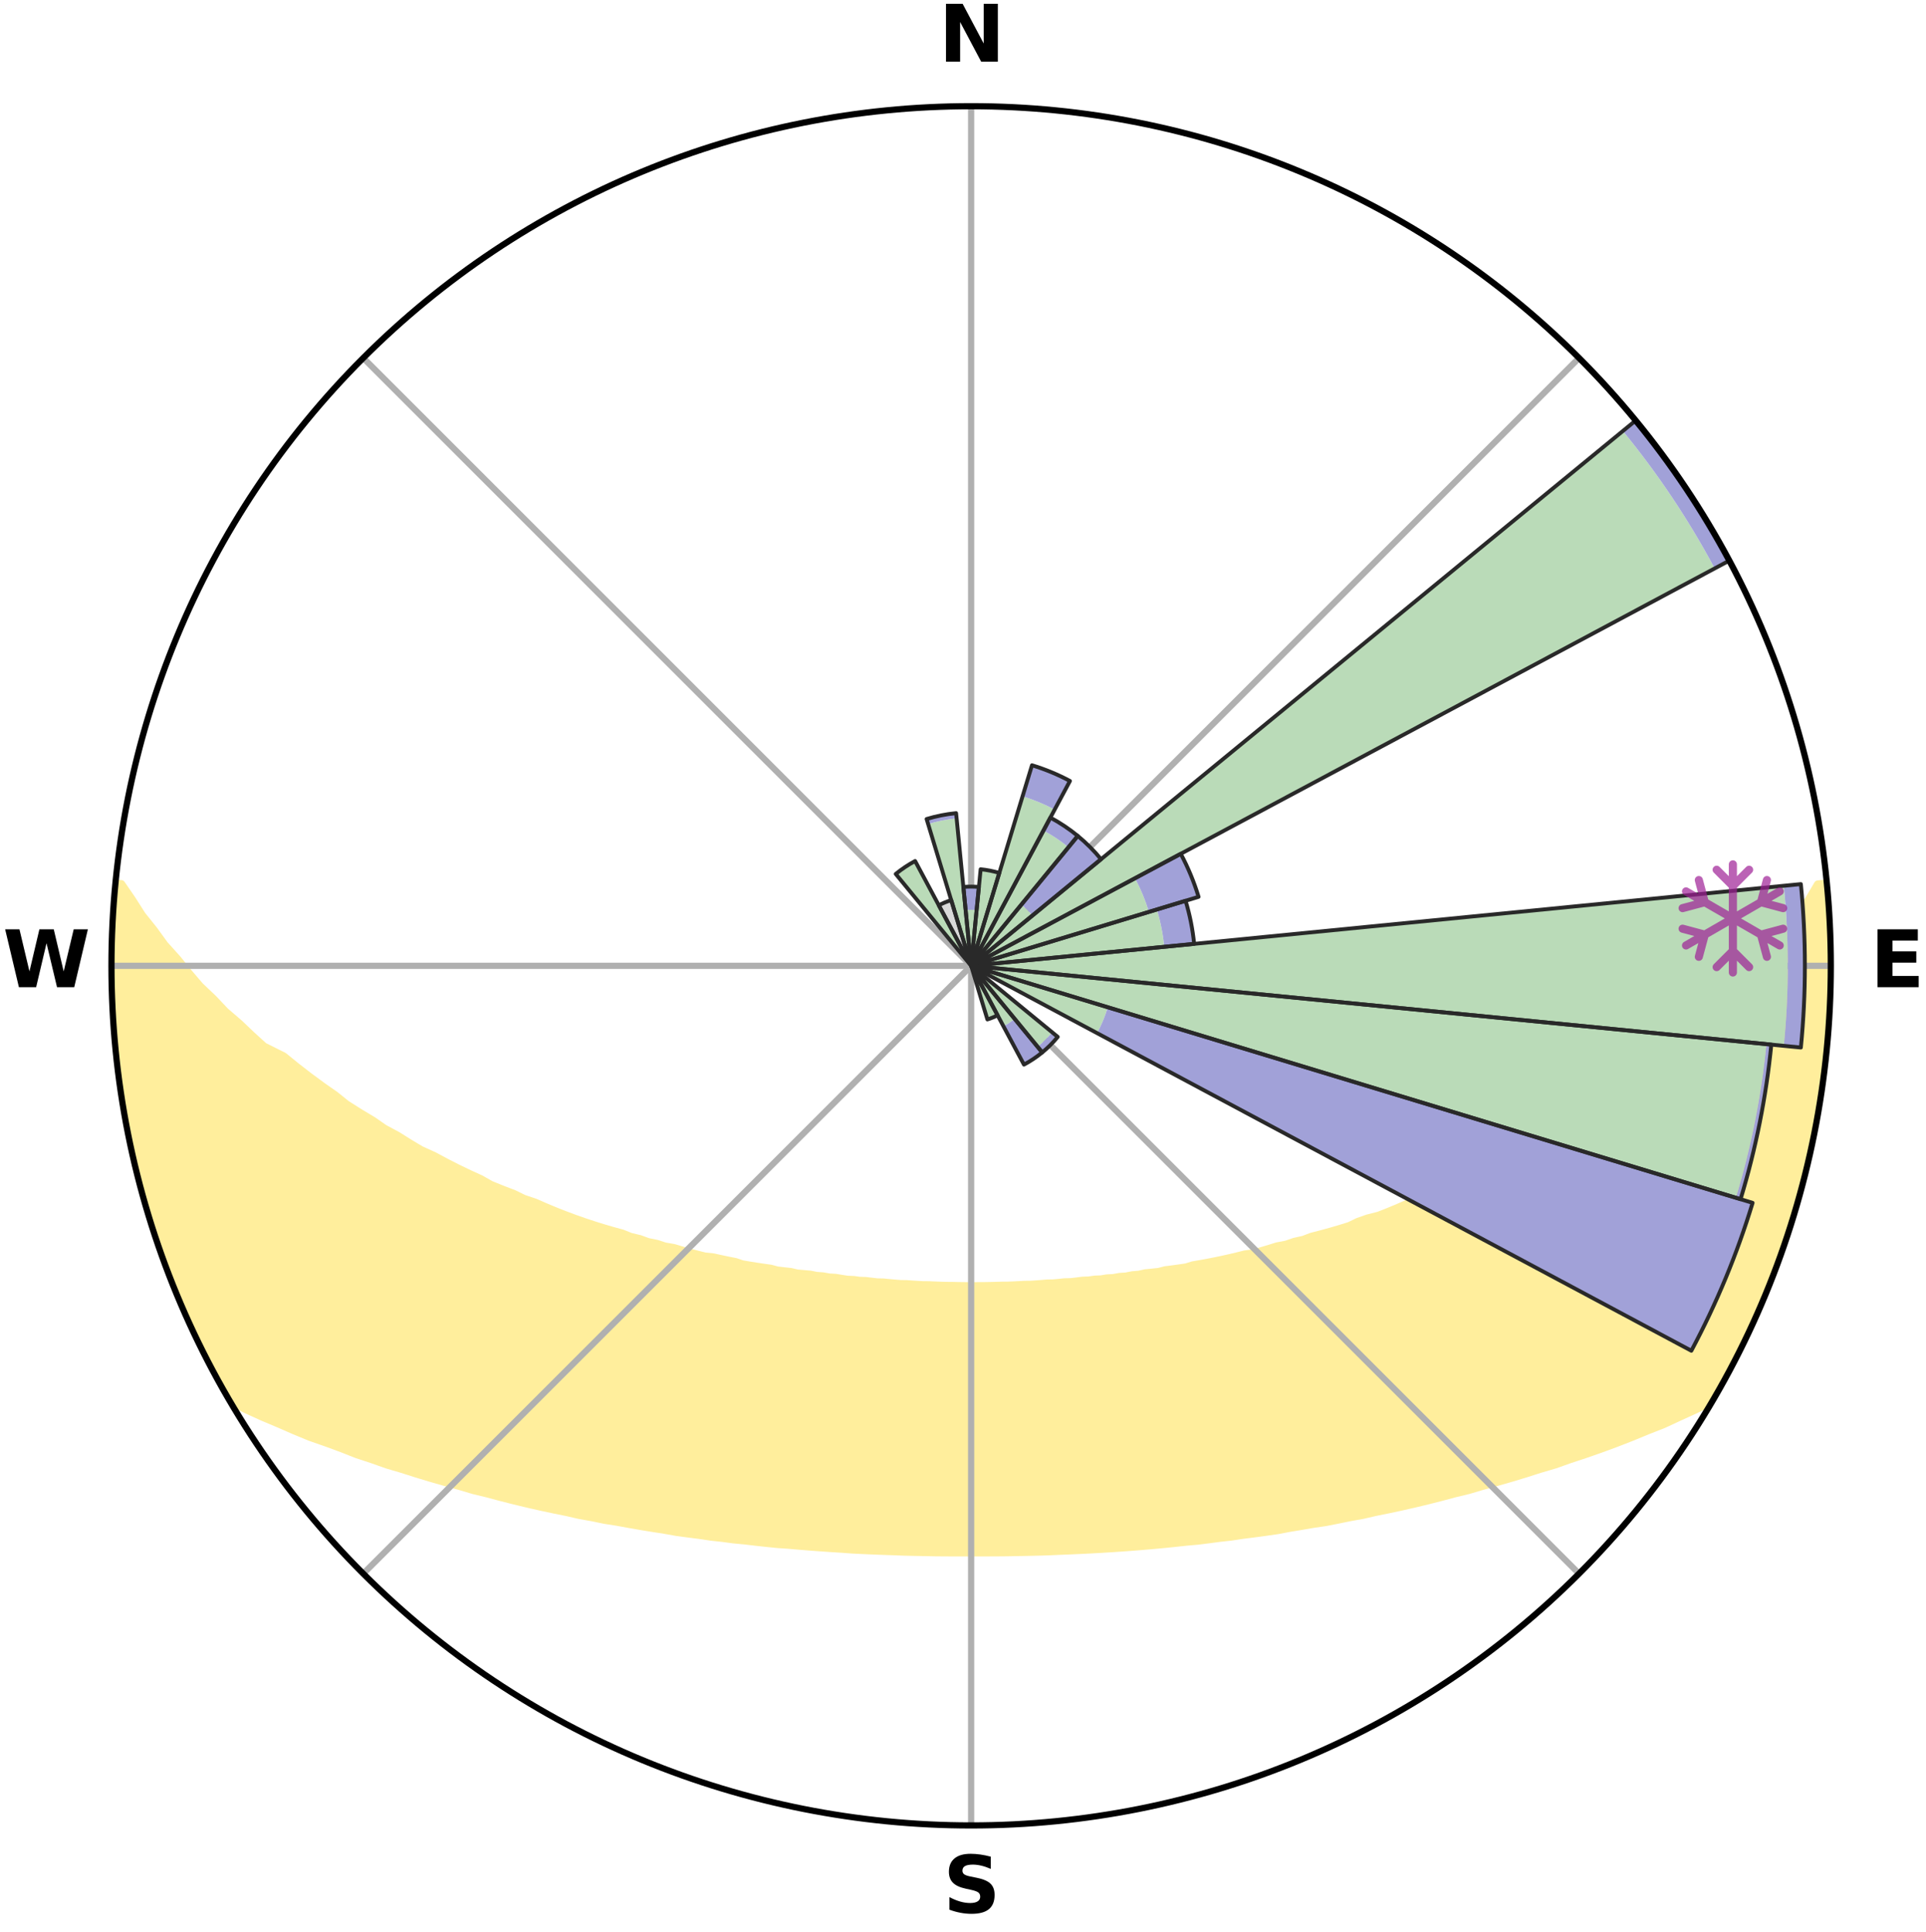 <?xml version="1.0" encoding="utf-8" standalone="no"?>
<!DOCTYPE svg PUBLIC "-//W3C//DTD SVG 1.1//EN"
  "http://www.w3.org/Graphics/SVG/1.1/DTD/svg11.dtd">
<svg xmlns:xlink="http://www.w3.org/1999/xlink" width="248.41pt" height="249.158pt" viewBox="0 0 248.41 249.158" xmlns="http://www.w3.org/2000/svg" version="1.1">
 <title>Ski Rose for Lake City Ski Hill</title>
 <defs>
  <style type="text/css">*{stroke-linejoin: round; stroke-linecap: butt}</style>
 </defs>
 <g id="figure_1">
  <g id="patch_1">
   <path d="M 0 249.158 
L 248.41 249.158 
L 248.41 0 
L 0 0 
z
" style="fill: #ffffff"/>
  </g>
  <g id="axes_1">
   <g id="patch_2">
    <path d="M 236.135 124.579 
C 236.135 110.018 233.267 95.599 227.695 82.147 
C 222.122 68.695 213.955 56.471 203.659 46.175 
C 193.363 35.879 181.139 27.711 167.687 22.139 
C 154.235 16.567 139.815 13.699 125.255 13.699 
C 110.694 13.699 96.275 16.567 82.823 22.139 
C 69.371 27.711 57.147 35.879 46.851 46.175 
C 36.555 56.471 28.387 68.695 22.815 82.147 
C 17.243 95.599 14.375 110.018 14.375 124.579 
C 14.375 139.14 17.243 153.559 22.815 167.011 
C 28.387 180.463 36.555 192.687 46.851 202.983 
C 57.147 213.279 69.371 221.447 82.823 227.019 
C 96.275 232.591 110.694 235.459 125.255 235.459 
C 139.815 235.459 154.235 232.591 167.687 227.019 
C 181.139 221.447 193.363 213.279 203.659 202.983 
C 213.955 192.687 222.122 180.463 227.695 167.011 
C 233.267 153.559 236.135 139.14 236.135 124.579 
M 125.255 124.579 
C 125.255 124.579 125.255 124.579 125.255 124.579 
C 125.255 124.579 125.255 124.579 125.255 124.579 
C 125.255 124.579 125.255 124.579 125.255 124.579 
C 125.255 124.579 125.255 124.579 125.255 124.579 
C 125.255 124.579 125.255 124.579 125.255 124.579 
C 125.255 124.579 125.255 124.579 125.255 124.579 
C 125.255 124.579 125.255 124.579 125.255 124.579 
C 125.255 124.579 125.255 124.579 125.255 124.579 
C 125.255 124.579 125.255 124.579 125.255 124.579 
C 125.255 124.579 125.255 124.579 125.255 124.579 
C 125.255 124.579 125.255 124.579 125.255 124.579 
C 125.255 124.579 125.255 124.579 125.255 124.579 
C 125.255 124.579 125.255 124.579 125.255 124.579 
C 125.255 124.579 125.255 124.579 125.255 124.579 
C 125.255 124.579 125.255 124.579 125.255 124.579 
C 125.255 124.579 125.255 124.579 125.255 124.579 
z
" style="fill: #ffffff"/>
   </g>
   <g id="PolyCollection_1">
    <defs>
     <path id="me7cbaa02c7" d="M 235.544 -135.199 
L 234.457 -135.094 
L 233.268 -133.08 
L 231.771 -131.094 
L 230.45 -129.172 
L 228.844 -127.292 
L 227.436 -125.471 
L 225.752 -123.702 
L 224.275 -121.986 
L 222.527 -120.332 
L 220.992 -118.724 
L 219.432 -117.167 
L 217.609 -115.686 
L 216.005 -114.239 
L 214.381 -112.845 
L 212.739 -111.504 
L 211.082 -110.216 
L 209.411 -108.982 
L 207.728 -107.8 
L 206.034 -106.671 
L 204.332 -105.594 
L 202.624 -104.57 
L 201.136 -103.535 
L 199.418 -102.611 
L 197.919 -101.668 
L 196.415 -100.769 
L 194.694 -99.989 
L 193.189 -99.18 
L 191.684 -98.412 
L 190.181 -97.686 
L 188.68 -97.001 
L 187.384 -96.265 
L 185.89 -95.658 
L 184.403 -95.089 
L 183.114 -94.459 
L 181.641 -93.964 
L 180.362 -93.401 
L 179.087 -92.87 
L 177.817 -92.369 
L 176.382 -92.007 
L 175.13 -91.567 
L 174.051 -91.042 
L 172.812 -90.657 
L 171.583 -90.298 
L 170.365 -89.965 
L 169.159 -89.656 
L 168.108 -89.254 
L 166.922 -88.992 
L 165.885 -88.633 
L 164.722 -88.414 
L 163.701 -88.095 
L 162.686 -87.795 
L 161.679 -87.514 
L 160.564 -87.371 
L 159.576 -87.124 
L 158.596 -86.893 
L 157.625 -86.678 
L 156.663 -86.478 
L 155.71 -86.292 
L 154.766 -86.12 
L 153.832 -85.96 
L 152.988 -85.698 
L 152.07 -85.563 
L 151.161 -85.439 
L 150.263 -85.325 
L 149.44 -85.113 
L 148.558 -85.018 
L 147.686 -84.932 
L 146.879 -84.752 
L 146.024 -84.682 
L 145.227 -84.522 
L 144.388 -84.466 
L 143.6 -84.324 
L 142.777 -84.28 
L 141.999 -84.154 
L 141.192 -84.12 
L 140.423 -84.01 
L 139.631 -83.983 
L 138.871 -83.886 
L 138.114 -83.796 
L 137.34 -83.78 
L 136.591 -83.702 
L 135.845 -83.631 
L 135.088 -83.621 
L 134.349 -83.559 
L 133.612 -83.504 
L 132.877 -83.455 
L 132.137 -83.451 
L 131.408 -83.41 
L 130.68 -83.374 
L 129.953 -83.344 
L 129.226 -83.341 
L 128.502 -83.318 
L 127.78 -83.299 
L 127.058 -83.286 
L 126.336 -83.283 
L 125.615 -83.276 
L 124.894 -83.276 
L 124.173 -83.282 
L 123.452 -83.294 
L 122.731 -83.31 
L 122.007 -83.314 
L 121.284 -83.337 
L 120.559 -83.365 
L 119.833 -83.398 
L 119.101 -83.403 
L 118.371 -83.443 
L 117.639 -83.489 
L 116.906 -83.541 
L 116.159 -83.55 
L 115.419 -83.61 
L 114.677 -83.677 
L 113.932 -83.751 
L 113.166 -83.767 
L 112.414 -83.852 
L 111.658 -83.944 
L 110.874 -83.969 
L 110.11 -84.073 
L 109.312 -84.105 
L 108.539 -84.223 
L 107.763 -84.351 
L 106.943 -84.398 
L 106.158 -84.541 
L 105.322 -84.6 
L 104.527 -84.762 
L 103.675 -84.834 
L 102.813 -84.913 
L 102.002 -85.104 
L 101.123 -85.2 
L 100.234 -85.305 
L 99.408 -85.529 
L 98.503 -85.655 
L 97.588 -85.791 
L 96.663 -85.939 
L 95.728 -86.098 
L 94.876 -86.388 
L 93.927 -86.575 
L 92.968 -86.776 
L 92 -86.991 
L 90.914 -87.103 
L 89.925 -87.35 
L 88.929 -87.613 
L 87.925 -87.895 
L 86.914 -88.195 
L 85.765 -88.393 
L 84.737 -88.732 
L 83.564 -88.972 
L 82.522 -89.352 
L 81.327 -89.637 
L 80.271 -90.062 
L 79.057 -90.394 
L 77.832 -90.753 
L 76.597 -91.137 
L 75.353 -91.55 
L 74.101 -91.99 
L 72.841 -92.46 
L 71.575 -92.959 
L 70.304 -93.489 
L 69.028 -94.05 
L 67.559 -94.544 
L 66.273 -95.172 
L 64.79 -95.739 
L 63.299 -96.344 
L 62.006 -97.078 
L 60.509 -97.761 
L 59.009 -98.484 
L 57.507 -99.249 
L 56.006 -100.057 
L 54.288 -100.834 
L 52.787 -101.73 
L 51.291 -102.67 
L 49.577 -103.592 
L 48.091 -104.623 
L 46.386 -105.644 
L 44.687 -106.718 
L 43.229 -107.891 
L 41.55 -109.065 
L 39.883 -110.293 
L 38.23 -111.573 
L 36.593 -112.906 
L 34.035 -114.186 
L 32.432 -115.641 
L 30.851 -117.149 
L 29.053 -118.695 
L 27.521 -120.312 
L 25.777 -121.974 
L 24.303 -123.698 
L 22.862 -125.473 
L 21.218 -127.303 
L 19.855 -129.181 
L 18.305 -131.12 
L 17.049 -133.095 
L 15.649 -135.133 
L 15.003 -135.195 
L 15.003 -135.195 
L 14.866 -133.267 
L 14.763 -131.337 
L 14.492 -129.415 
L 14.439 -127.481 
L 14.432 -125.546 
L 14.458 -123.612 
L 14.515 -121.679 
L 14.603 -119.748 
L 14.722 -117.819 
L 14.872 -115.892 
L 15.05 -113.968 
L 15.258 -112.047 
L 15.495 -110.129 
L 15.758 -108.215 
L 16.051 -106.305 
L 16.372 -104.399 
L 16.723 -102.498 
L 17.102 -100.602 
L 17.511 -98.712 
L 17.932 -96.824 
L 18.416 -94.95 
L 19.09 -93.132 
L 19.613 -91.27 
L 20.143 -89.409 
L 20.75 -87.572 
L 21.502 -85.787 
L 22.119 -83.953 
L 22.819 -82.149 
L 23.661 -80.405 
L 24.364 -78.6 
L 25.307 -76.906 
L 26.11 -75.147 
L 26.976 -73.418 
L 27.83 -71.682 
L 28.754 -69.981 
L 29.772 -68.335 
L 31.815 -67.319 
L 33.892 -66.374 
L 35.985 -65.493 
L 38.001 -64.611 
L 40.017 -63.78 
L 42.107 -63.053 
L 44.109 -62.314 
L 46.028 -61.559 
L 48.011 -60.904 
L 49.912 -60.23 
L 51.87 -59.653 
L 53.746 -59.054 
L 55.611 -58.489 
L 57.462 -57.959 
L 59.299 -57.462 
L 61.063 -56.935 
L 62.871 -56.499 
L 64.61 -56.032 
L 66.336 -55.594 
L 68.048 -55.182 
L 69.747 -54.796 
L 71.432 -54.436 
L 73.102 -54.099 
L 74.716 -53.727 
L 76.359 -53.435 
L 77.948 -53.106 
L 79.561 -52.854 
L 81.125 -52.566 
L 82.677 -52.296 
L 84.217 -52.045 
L 85.744 -51.81 
L 87.233 -51.541 
L 88.739 -51.339 
L 90.231 -51.15 
L 91.691 -50.93 
L 93.162 -50.77 
L 94.602 -50.577 
L 96.051 -50.44 
L 97.473 -50.273 
L 98.887 -50.119 
L 100.293 -49.977 
L 101.703 -49.882 
L 103.093 -49.76 
L 104.475 -49.649 
L 105.85 -49.547 
L 107.219 -49.454 
L 108.581 -49.369 
L 109.933 -49.268 
L 111.284 -49.202 
L 112.631 -49.143 
L 113.973 -49.091 
L 115.311 -49.046 
L 116.643 -48.994 
L 117.974 -48.964 
L 119.302 -48.939 
L 120.627 -48.912 
L 121.951 -48.901 
L 123.273 -48.896 
L 124.594 -48.895 
L 125.915 -48.895 
L 127.237 -48.898 
L 128.559 -48.903 
L 129.883 -48.915 
L 131.208 -48.941 
L 132.536 -48.965 
L 133.866 -48.996 
L 135.201 -49.033 
L 136.536 -49.096 
L 137.878 -49.148 
L 139.224 -49.208 
L 140.576 -49.274 
L 141.933 -49.349 
L 143.296 -49.432 
L 144.666 -49.523 
L 146.042 -49.624 
L 147.425 -49.734 
L 148.815 -49.855 
L 150.213 -49.986 
L 151.619 -50.129 
L 153.033 -50.283 
L 154.472 -50.407 
L 155.904 -50.586 
L 157.344 -50.779 
L 158.814 -50.94 
L 160.273 -51.162 
L 161.766 -51.349 
L 163.27 -51.552 
L 164.788 -51.769 
L 166.287 -52.055 
L 167.826 -52.308 
L 169.378 -52.577 
L 170.977 -52.81 
L 172.553 -53.119 
L 174.143 -53.446 
L 175.785 -53.739 
L 177.398 -54.112 
L 179.067 -54.449 
L 180.752 -54.81 
L 182.45 -55.196 
L 184.162 -55.607 
L 185.888 -56.046 
L 187.626 -56.513 
L 189.435 -56.948 
L 191.198 -57.474 
L 193.034 -57.973 
L 194.885 -58.502 
L 196.748 -59.067 
L 198.626 -59.666 
L 200.583 -60.242 
L 202.482 -60.918 
L 204.465 -61.572 
L 206.459 -62.269 
L 208.463 -63.008 
L 210.474 -63.792 
L 212.49 -64.624 
L 214.589 -65.45 
L 216.6 -66.385 
L 218.676 -67.33 
L 220.721 -68.345 
L 221.76 -69.979 
L 222.69 -71.676 
L 223.571 -73.399 
L 224.424 -75.135 
L 225.286 -76.867 
L 226.13 -78.608 
L 226.903 -80.381 
L 227.596 -82.188 
L 228.375 -83.959 
L 229.104 -85.752 
L 229.592 -87.631 
L 230.401 -89.398 
L 230.97 -91.247 
L 231.488 -93.112 
L 232.075 -94.955 
L 232.53 -96.836 
L 233.04 -98.702 
L 233.414 -100.601 
L 233.891 -102.477 
L 234.247 -104.379 
L 234.545 -106.29 
L 234.881 -108.195 
L 235.174 -110.108 
L 235.313 -112.04 
L 235.528 -113.961 
L 235.703 -115.887 
L 235.839 -117.815 
L 235.936 -119.747 
L 235.996 -121.679 
L 236.121 -123.612 
L 236.108 -125.546 
L 236.06 -127.481 
L 235.979 -129.413 
L 235.865 -131.344 
L 235.72 -133.273 
L 235.544 -135.199 
z
" style="stroke: #ffee9c"/>
    </defs>
    <g clip-path="url(#peacb0a9b63)">
     <use xlink:href="#me7cbaa02c7" x="0" y="249.158" style="fill: #ffee9c; stroke: #ffee9c"/>
    </g>
   </g>
   <g id="matplotlib.axis_1">
    <g id="xtick_1">
     <g id="line2d_1">
      <path d="M 125.255 124.579 
L 125.255 13.699 
" clip-path="url(#peacb0a9b63)" style="fill: none; stroke: #b0b0b0; stroke-width: 0.8; stroke-linecap: square"/>
     </g>
     <g id="text_1">
      <!-- N -->
      <g transform="translate(121.07 7.958) scale(0.1 -0.1)">
       <defs>
        <path id="DejaVuSans-Bold-4e" d="M 588 4666 
L 1931 4666 
L 3628 1466 
L 3628 4666 
L 4769 4666 
L 4769 0 
L 3425 0 
L 1728 3200 
L 1728 0 
L 588 0 
L 588 4666 
z
" transform="scale(0.016)"/>
       </defs>
       <use xlink:href="#DejaVuSans-Bold-4e"/>
      </g>
     </g>
    </g>
    <g id="xtick_2">
     <g id="line2d_2">
      <path d="M 125.255 124.579 
L 203.659 46.175 
" clip-path="url(#peacb0a9b63)" style="fill: none; stroke: #b0b0b0; stroke-width: 0.8; stroke-linecap: square"/>
     </g>
    </g>
    <g id="xtick_3">
     <g id="line2d_3">
      <path d="M 125.255 124.579 
L 236.135 124.579 
" clip-path="url(#peacb0a9b63)" style="fill: none; stroke: #b0b0b0; stroke-width: 0.8; stroke-linecap: square"/>
     </g>
     <g id="text_2">
      <!-- E -->
      <g transform="translate(241.219 127.338) scale(0.1 -0.1)">
       <defs>
        <path id="DejaVuSans-Bold-45" d="M 588 4666 
L 3834 4666 
L 3834 3756 
L 1791 3756 
L 1791 2888 
L 3713 2888 
L 3713 1978 
L 1791 1978 
L 1791 909 
L 3903 909 
L 3903 0 
L 588 0 
L 588 4666 
z
" transform="scale(0.016)"/>
       </defs>
       <use xlink:href="#DejaVuSans-Bold-45"/>
      </g>
     </g>
    </g>
    <g id="xtick_4">
     <g id="line2d_4">
      <path d="M 125.255 124.579 
L 203.659 202.983 
" clip-path="url(#peacb0a9b63)" style="fill: none; stroke: #b0b0b0; stroke-width: 0.8; stroke-linecap: square"/>
     </g>
    </g>
    <g id="xtick_5">
     <g id="line2d_5">
      <path d="M 125.255 124.579 
L 125.255 235.459 
" clip-path="url(#peacb0a9b63)" style="fill: none; stroke: #b0b0b0; stroke-width: 0.8; stroke-linecap: square"/>
     </g>
     <g id="text_3">
      <!-- S -->
      <g transform="translate(121.654 246.718) scale(0.1 -0.1)">
       <defs>
        <path id="DejaVuSans-Bold-53" d="M 3834 4519 
L 3834 3531 
Q 3450 3703 3084 3790 
Q 2719 3878 2394 3878 
Q 1963 3878 1756 3759 
Q 1550 3641 1550 3391 
Q 1550 3203 1689 3098 
Q 1828 2994 2194 2919 
L 2706 2816 
Q 3484 2659 3812 2340 
Q 4141 2022 4141 1434 
Q 4141 663 3683 286 
Q 3225 -91 2284 -91 
Q 1841 -91 1394 -6 
Q 947 78 500 244 
L 500 1259 
Q 947 1022 1364 901 
Q 1781 781 2169 781 
Q 2563 781 2772 912 
Q 2981 1044 2981 1288 
Q 2981 1506 2839 1625 
Q 2697 1744 2272 1838 
L 1806 1941 
Q 1106 2091 782 2419 
Q 459 2747 459 3303 
Q 459 4000 909 4375 
Q 1359 4750 2203 4750 
Q 2588 4750 2994 4692 
Q 3400 4634 3834 4519 
z
" transform="scale(0.016)"/>
       </defs>
       <use xlink:href="#DejaVuSans-Bold-53"/>
      </g>
     </g>
    </g>
    <g id="xtick_6">
     <g id="line2d_6">
      <path d="M 125.255 124.579 
L 46.851 202.983 
" clip-path="url(#peacb0a9b63)" style="fill: none; stroke: #b0b0b0; stroke-width: 0.8; stroke-linecap: square"/>
     </g>
    </g>
    <g id="xtick_7">
     <g id="line2d_7">
      <path d="M 125.255 124.579 
L 14.375 124.579 
" clip-path="url(#peacb0a9b63)" style="fill: none; stroke: #b0b0b0; stroke-width: 0.8; stroke-linecap: square"/>
     </g>
     <g id="text_4">
      <!-- W -->
      <g transform="translate(0.36 127.338) scale(0.1 -0.1)">
       <defs>
        <path id="DejaVuSans-Bold-57" d="M 191 4666 
L 1344 4666 
L 2150 1275 
L 2950 4666 
L 4109 4666 
L 4909 1275 
L 5716 4666 
L 6859 4666 
L 5759 0 
L 4372 0 
L 3525 3547 
L 2688 0 
L 1300 0 
L 191 4666 
z
" transform="scale(0.016)"/>
       </defs>
       <use xlink:href="#DejaVuSans-Bold-57"/>
      </g>
     </g>
    </g>
    <g id="xtick_8">
     <g id="line2d_8">
      <path d="M 125.255 124.579 
L 46.851 46.175 
" clip-path="url(#peacb0a9b63)" style="fill: none; stroke: #b0b0b0; stroke-width: 0.8; stroke-linecap: square"/>
     </g>
    </g>
   </g>
   <g id="matplotlib.axis_2"/>
   <g id="patch_3">
    <path d="M 125.255 124.579 
C 125.255 124.579 125.255 124.579 125.255 124.579 
C 125.255 124.579 125.255 124.579 125.255 124.579 
L 125.255 124.579 
C 125.255 124.579 125.255 124.579 125.255 124.579 
C 125.255 124.579 125.255 124.579 125.255 124.579 
z
" clip-path="url(#peacb0a9b63)" style="fill: #d9d9d9"/>
   </g>
   <g id="patch_4">
    <path d="M 125.255 124.579 
C 125.255 124.579 125.255 124.579 125.255 124.579 
C 125.255 124.579 125.255 124.579 125.255 124.579 
L 125.255 124.579 
C 125.255 124.579 125.255 124.579 125.255 124.579 
C 125.255 124.579 125.255 124.579 125.255 124.579 
z
" clip-path="url(#peacb0a9b63)" style="fill: #d9d9d9"/>
   </g>
   <g id="patch_5">
    <path d="M 125.255 124.579 
C 125.255 124.579 125.255 124.579 125.255 124.579 
C 125.255 124.579 125.255 124.579 125.255 124.579 
L 125.255 124.579 
C 125.255 124.579 125.255 124.579 125.255 124.579 
C 125.255 124.579 125.255 124.579 125.255 124.579 
z
" clip-path="url(#peacb0a9b63)" style="fill: #d9d9d9"/>
   </g>
   <g id="patch_6">
    <path d="M 125.255 124.579 
C 125.255 124.579 125.255 124.579 125.255 124.579 
C 125.255 124.579 125.255 124.579 125.255 124.579 
L 125.255 124.579 
C 125.255 124.579 125.255 124.579 125.255 124.579 
C 125.255 124.579 125.255 124.579 125.255 124.579 
z
" clip-path="url(#peacb0a9b63)" style="fill: #d9d9d9"/>
   </g>
   <g id="patch_7">
    <path d="M 125.255 124.579 
C 125.255 124.579 125.255 124.579 125.255 124.579 
C 125.255 124.579 125.255 124.579 125.255 124.579 
L 125.255 124.579 
C 125.255 124.579 125.255 124.579 125.255 124.579 
C 125.255 124.579 125.255 124.579 125.255 124.579 
z
" clip-path="url(#peacb0a9b63)" style="fill: #d9d9d9"/>
   </g>
   <g id="patch_8">
    <path d="M 125.255 124.579 
C 125.255 124.579 125.255 124.579 125.255 124.579 
C 125.255 124.579 125.255 124.579 125.255 124.579 
L 125.255 124.579 
C 125.255 124.579 125.255 124.579 125.255 124.579 
C 125.255 124.579 125.255 124.579 125.255 124.579 
z
" clip-path="url(#peacb0a9b63)" style="fill: #d9d9d9"/>
   </g>
   <g id="patch_9">
    <path d="M 125.255 124.579 
C 125.255 124.579 125.255 124.579 125.255 124.579 
C 125.255 124.579 125.255 124.579 125.255 124.579 
L 125.255 124.579 
C 125.255 124.579 125.255 124.579 125.255 124.579 
C 125.255 124.579 125.255 124.579 125.255 124.579 
z
" clip-path="url(#peacb0a9b63)" style="fill: #d9d9d9"/>
   </g>
   <g id="patch_10">
    <path d="M 125.255 124.579 
C 125.255 124.579 125.255 124.579 125.255 124.579 
C 125.255 124.579 125.255 124.579 125.255 124.579 
L 125.255 124.579 
C 125.255 124.579 125.255 124.579 125.255 124.579 
C 125.255 124.579 125.255 124.579 125.255 124.579 
z
" clip-path="url(#peacb0a9b63)" style="fill: #d9d9d9"/>
   </g>
   <g id="patch_11">
    <path d="M 125.255 124.579 
C 125.255 124.579 125.255 124.579 125.255 124.579 
C 125.255 124.579 125.255 124.579 125.255 124.579 
L 125.255 124.579 
C 125.255 124.579 125.255 124.579 125.255 124.579 
C 125.255 124.579 125.255 124.579 125.255 124.579 
z
" clip-path="url(#peacb0a9b63)" style="fill: #d9d9d9"/>
   </g>
   <g id="patch_12">
    <path d="M 125.255 124.579 
C 125.255 124.579 125.255 124.579 125.255 124.579 
C 125.255 124.579 125.255 124.579 125.255 124.579 
L 125.255 124.579 
C 125.255 124.579 125.255 124.579 125.255 124.579 
C 125.255 124.579 125.255 124.579 125.255 124.579 
z
" clip-path="url(#peacb0a9b63)" style="fill: #d9d9d9"/>
   </g>
   <g id="patch_13">
    <path d="M 125.255 124.579 
C 125.255 124.579 125.255 124.579 125.255 124.579 
C 125.255 124.579 125.255 124.579 125.255 124.579 
L 125.255 124.579 
C 125.255 124.579 125.255 124.579 125.255 124.579 
C 125.255 124.579 125.255 124.579 125.255 124.579 
z
" clip-path="url(#peacb0a9b63)" style="fill: #d9d9d9"/>
   </g>
   <g id="patch_14">
    <path d="M 125.255 124.579 
C 125.255 124.579 125.255 124.579 125.255 124.579 
C 125.255 124.579 125.255 124.579 125.255 124.579 
L 125.255 124.579 
C 125.255 124.579 125.255 124.579 125.255 124.579 
C 125.255 124.579 125.255 124.579 125.255 124.579 
z
" clip-path="url(#peacb0a9b63)" style="fill: #d9d9d9"/>
   </g>
   <g id="patch_15">
    <path d="M 125.255 124.579 
C 125.255 124.579 125.255 124.579 125.255 124.579 
C 125.255 124.579 125.255 124.579 125.255 124.579 
L 125.255 124.579 
C 125.255 124.579 125.255 124.579 125.255 124.579 
C 125.255 124.579 125.255 124.579 125.255 124.579 
z
" clip-path="url(#peacb0a9b63)" style="fill: #d9d9d9"/>
   </g>
   <g id="patch_16">
    <path d="M 125.255 124.579 
C 125.255 124.579 125.255 124.579 125.255 124.579 
C 125.255 124.579 125.255 124.579 125.255 124.579 
L 125.255 124.579 
C 125.255 124.579 125.255 124.579 125.255 124.579 
C 125.255 124.579 125.255 124.579 125.255 124.579 
z
" clip-path="url(#peacb0a9b63)" style="fill: #d9d9d9"/>
   </g>
   <g id="patch_17">
    <path d="M 125.255 124.579 
C 125.255 124.579 125.255 124.579 125.255 124.579 
C 125.255 124.579 125.255 124.579 125.255 124.579 
L 125.255 124.579 
C 125.255 124.579 125.255 124.579 125.255 124.579 
C 125.255 124.579 125.255 124.579 125.255 124.579 
z
" clip-path="url(#peacb0a9b63)" style="fill: #d9d9d9"/>
   </g>
   <g id="patch_18">
    <path d="M 125.255 124.579 
C 125.255 124.579 125.255 124.579 125.255 124.579 
C 125.255 124.579 125.255 124.579 125.255 124.579 
L 125.255 124.579 
C 125.255 124.579 125.255 124.579 125.255 124.579 
C 125.255 124.579 125.255 124.579 125.255 124.579 
z
" clip-path="url(#peacb0a9b63)" style="fill: #d9d9d9"/>
   </g>
   <g id="patch_19">
    <path d="M 125.255 124.579 
C 125.255 124.579 125.255 124.579 125.255 124.579 
C 125.255 124.579 125.255 124.579 125.255 124.579 
L 125.255 124.579 
C 125.255 124.579 125.255 124.579 125.255 124.579 
C 125.255 124.579 125.255 124.579 125.255 124.579 
z
" clip-path="url(#peacb0a9b63)" style="fill: #d9d9d9"/>
   </g>
   <g id="patch_20">
    <path d="M 125.255 124.579 
C 125.255 124.579 125.255 124.579 125.255 124.579 
C 125.255 124.579 125.255 124.579 125.255 124.579 
L 125.255 124.579 
C 125.255 124.579 125.255 124.579 125.255 124.579 
C 125.255 124.579 125.255 124.579 125.255 124.579 
z
" clip-path="url(#peacb0a9b63)" style="fill: #d9d9d9"/>
   </g>
   <g id="patch_21">
    <path d="M 125.255 124.579 
C 125.255 124.579 125.255 124.579 125.255 124.579 
C 125.255 124.579 125.255 124.579 125.255 124.579 
L 125.255 124.579 
C 125.255 124.579 125.255 124.579 125.255 124.579 
C 125.255 124.579 125.255 124.579 125.255 124.579 
z
" clip-path="url(#peacb0a9b63)" style="fill: #d9d9d9"/>
   </g>
   <g id="patch_22">
    <path d="M 125.255 124.579 
C 125.255 124.579 125.255 124.579 125.255 124.579 
C 125.255 124.579 125.255 124.579 125.255 124.579 
L 125.255 124.579 
C 125.255 124.579 125.255 124.579 125.255 124.579 
C 125.255 124.579 125.255 124.579 125.255 124.579 
z
" clip-path="url(#peacb0a9b63)" style="fill: #d9d9d9"/>
   </g>
   <g id="patch_23">
    <path d="M 125.255 124.579 
C 125.255 124.579 125.255 124.579 125.255 124.579 
C 125.255 124.579 125.255 124.579 125.255 124.579 
L 125.255 124.579 
C 125.255 124.579 125.255 124.579 125.255 124.579 
C 125.255 124.579 125.255 124.579 125.255 124.579 
z
" clip-path="url(#peacb0a9b63)" style="fill: #d9d9d9"/>
   </g>
   <g id="patch_24">
    <path d="M 125.255 124.579 
C 125.255 124.579 125.255 124.579 125.255 124.579 
C 125.255 124.579 125.255 124.579 125.255 124.579 
L 125.255 124.579 
C 125.255 124.579 125.255 124.579 125.255 124.579 
C 125.255 124.579 125.255 124.579 125.255 124.579 
z
" clip-path="url(#peacb0a9b63)" style="fill: #d9d9d9"/>
   </g>
   <g id="patch_25">
    <path d="M 125.255 124.579 
C 125.255 124.579 125.255 124.579 125.255 124.579 
C 125.255 124.579 125.255 124.579 125.255 124.579 
L 125.255 124.579 
C 125.255 124.579 125.255 124.579 125.255 124.579 
C 125.255 124.579 125.255 124.579 125.255 124.579 
z
" clip-path="url(#peacb0a9b63)" style="fill: #d9d9d9"/>
   </g>
   <g id="patch_26">
    <path d="M 125.255 124.579 
C 125.255 124.579 125.255 124.579 125.255 124.579 
C 125.255 124.579 125.255 124.579 125.255 124.579 
L 125.255 124.579 
C 125.255 124.579 125.255 124.579 125.255 124.579 
C 125.255 124.579 125.255 124.579 125.255 124.579 
z
" clip-path="url(#peacb0a9b63)" style="fill: #d9d9d9"/>
   </g>
   <g id="patch_27">
    <path d="M 125.255 124.579 
C 125.255 124.579 125.255 124.579 125.255 124.579 
C 125.255 124.579 125.255 124.579 125.255 124.579 
L 125.255 124.579 
C 125.255 124.579 125.255 124.579 125.255 124.579 
C 125.255 124.579 125.255 124.579 125.255 124.579 
z
" clip-path="url(#peacb0a9b63)" style="fill: #d9d9d9"/>
   </g>
   <g id="patch_28">
    <path d="M 125.255 124.579 
C 125.255 124.579 125.255 124.579 125.255 124.579 
C 125.255 124.579 125.255 124.579 125.255 124.579 
L 125.255 124.579 
C 125.255 124.579 125.255 124.579 125.255 124.579 
C 125.255 124.579 125.255 124.579 125.255 124.579 
z
" clip-path="url(#peacb0a9b63)" style="fill: #d9d9d9"/>
   </g>
   <g id="patch_29">
    <path d="M 125.255 124.579 
C 125.255 124.579 125.255 124.579 125.255 124.579 
C 125.255 124.579 125.255 124.579 125.255 124.579 
L 125.255 124.579 
C 125.255 124.579 125.255 124.579 125.255 124.579 
C 125.255 124.579 125.255 124.579 125.255 124.579 
z
" clip-path="url(#peacb0a9b63)" style="fill: #d9d9d9"/>
   </g>
   <g id="patch_30">
    <path d="M 125.255 124.579 
C 125.255 124.579 125.255 124.579 125.255 124.579 
C 125.255 124.579 125.255 124.579 125.255 124.579 
L 125.255 124.579 
C 125.255 124.579 125.255 124.579 125.255 124.579 
C 125.255 124.579 125.255 124.579 125.255 124.579 
z
" clip-path="url(#peacb0a9b63)" style="fill: #d9d9d9"/>
   </g>
   <g id="patch_31">
    <path d="M 125.255 124.579 
C 125.255 124.579 125.255 124.579 125.255 124.579 
C 125.255 124.579 125.255 124.579 125.255 124.579 
L 125.255 124.579 
C 125.255 124.579 125.255 124.579 125.255 124.579 
C 125.255 124.579 125.255 124.579 125.255 124.579 
z
" clip-path="url(#peacb0a9b63)" style="fill: #d9d9d9"/>
   </g>
   <g id="patch_32">
    <path d="M 125.255 124.579 
C 125.255 124.579 125.255 124.579 125.255 124.579 
C 125.255 124.579 125.255 124.579 125.255 124.579 
L 125.255 124.579 
C 125.255 124.579 125.255 124.579 125.255 124.579 
C 125.255 124.579 125.255 124.579 125.255 124.579 
z
" clip-path="url(#peacb0a9b63)" style="fill: #d9d9d9"/>
   </g>
   <g id="patch_33">
    <path d="M 125.255 124.579 
C 125.255 124.579 125.255 124.579 125.255 124.579 
C 125.255 124.579 125.255 124.579 125.255 124.579 
L 122.686 116.111 
C 122.409 116.195 122.136 116.293 121.868 116.403 
C 121.601 116.514 121.339 116.638 121.083 116.775 
z
" clip-path="url(#peacb0a9b63)" style="fill: #d9d9d9"/>
   </g>
   <g id="patch_34">
    <path d="M 125.255 124.579 
C 125.255 124.579 125.255 124.579 125.255 124.579 
C 125.255 124.579 125.255 124.579 125.255 124.579 
L 125.255 124.579 
C 125.255 124.579 125.255 124.579 125.255 124.579 
C 125.255 124.579 125.255 124.579 125.255 124.579 
z
" clip-path="url(#peacb0a9b63)" style="fill: #d9d9d9"/>
   </g>
   <g id="patch_35">
    <path d="M 125.255 124.579 
C 125.255 124.579 125.255 124.579 125.255 124.579 
C 125.255 124.579 125.255 124.579 125.255 124.579 
L 125.963 117.389 
C 125.728 117.365 125.491 117.354 125.255 117.354 
C 125.018 117.354 124.782 117.365 124.547 117.389 
z
" clip-path="url(#peacb0a9b63)" style="fill: #badbb8"/>
   </g>
   <g id="patch_36">
    <path d="M 125.255 124.579 
C 125.255 124.579 125.255 124.579 125.255 124.579 
C 125.255 124.579 125.255 124.579 125.255 124.579 
L 128.888 112.603 
C 128.496 112.484 128.098 112.385 127.696 112.305 
C 127.295 112.225 126.889 112.165 126.481 112.125 
z
" clip-path="url(#peacb0a9b63)" style="fill: #badbb8"/>
   </g>
   <g id="patch_37">
    <path d="M 125.255 124.579 
C 125.255 124.579 125.255 124.579 125.255 124.579 
C 125.255 124.579 125.255 124.579 125.255 124.579 
L 136.026 104.428 
C 135.366 104.076 134.69 103.756 133.999 103.47 
C 133.308 103.184 132.603 102.932 131.887 102.714 
z
" clip-path="url(#peacb0a9b63)" style="fill: #badbb8"/>
   </g>
   <g id="patch_38">
    <path d="M 125.255 124.579 
C 125.255 124.579 125.255 124.579 125.255 124.579 
C 125.255 124.579 125.255 124.579 125.255 124.579 
L 137.808 109.283 
C 137.307 108.872 136.787 108.486 136.248 108.126 
C 135.71 107.767 135.154 107.433 134.583 107.128 
z
" clip-path="url(#peacb0a9b63)" style="fill: #badbb8"/>
   </g>
   <g id="patch_39">
    <path d="M 125.255 124.579 
C 125.255 124.579 125.255 124.579 125.255 124.579 
C 125.255 124.579 125.255 124.579 125.255 124.579 
L 133.154 118.097 
C 132.941 117.838 132.717 117.59 132.48 117.354 
C 132.244 117.117 131.996 116.892 131.737 116.68 
z
" clip-path="url(#peacb0a9b63)" style="fill: #badbb8"/>
   </g>
   <g id="patch_40">
    <path d="M 125.255 124.579 
C 125.255 124.579 125.255 124.579 125.255 124.579 
C 125.255 124.579 125.255 124.579 125.255 124.579 
L 221.156 73.319 
C 219.478 70.18 217.647 67.125 215.669 64.166 
C 213.692 61.207 211.57 58.346 209.312 55.595 
z
" clip-path="url(#peacb0a9b63)" style="fill: #badbb8"/>
   </g>
   <g id="patch_41">
    <path d="M 125.255 124.579 
C 125.255 124.579 125.255 124.579 125.255 124.579 
C 125.255 124.579 125.255 124.579 125.255 124.579 
L 148.187 117.623 
C 147.959 116.872 147.695 116.133 147.394 115.409 
C 147.094 114.684 146.759 113.974 146.389 113.283 
z
" clip-path="url(#peacb0a9b63)" style="fill: #badbb8"/>
   </g>
   <g id="patch_42">
    <path d="M 125.255 124.579 
C 125.255 124.579 125.255 124.579 125.255 124.579 
C 125.255 124.579 125.255 124.579 125.255 124.579 
L 150.164 122.126 
C 150.083 121.31 149.963 120.5 149.803 119.696 
C 149.643 118.893 149.444 118.097 149.206 117.313 
z
" clip-path="url(#peacb0a9b63)" style="fill: #badbb8"/>
   </g>
   <g id="patch_43">
    <path d="M 125.255 124.579 
C 125.255 124.579 125.255 124.579 125.255 124.579 
C 125.255 124.579 125.255 124.579 125.255 124.579 
L 230.074 134.903 
C 230.412 131.472 230.581 128.027 230.581 124.579 
C 230.581 121.132 230.412 117.686 230.074 114.255 
z
" clip-path="url(#peacb0a9b63)" style="fill: #badbb8"/>
   </g>
   <g id="patch_44">
    <path d="M 125.255 124.579 
C 125.255 124.579 125.255 124.579 125.255 124.579 
C 125.255 124.579 125.255 124.579 125.255 124.579 
L 223.888 154.499 
C 224.868 151.271 225.688 147.996 226.346 144.687 
C 227.004 141.379 227.5 138.039 227.83 134.682 
z
" clip-path="url(#peacb0a9b63)" style="fill: #badbb8"/>
   </g>
   <g id="patch_45">
    <path d="M 125.255 124.579 
C 125.255 124.579 125.255 124.579 125.255 124.579 
C 125.255 124.579 125.255 124.579 125.255 124.579 
L 141.501 133.263 
C 141.785 132.731 142.043 132.186 142.274 131.628 
C 142.504 131.071 142.708 130.503 142.883 129.926 
z
" clip-path="url(#peacb0a9b63)" style="fill: #badbb8"/>
   </g>
   <g id="patch_46">
    <path d="M 125.255 124.579 
C 125.255 124.579 125.255 124.579 125.255 124.579 
C 125.255 124.579 125.255 124.579 125.255 124.579 
L 125.255 124.579 
C 125.255 124.579 125.255 124.579 125.255 124.579 
C 125.255 124.579 125.255 124.579 125.255 124.579 
z
" clip-path="url(#peacb0a9b63)" style="fill: #badbb8"/>
   </g>
   <g id="patch_47">
    <path d="M 125.255 124.579 
C 125.255 124.579 125.255 124.579 125.255 124.579 
C 125.255 124.579 125.255 124.579 125.255 124.579 
L 133.83 135.028 
C 134.172 134.747 134.5 134.45 134.813 134.137 
C 135.126 133.824 135.423 133.496 135.704 133.154 
z
" clip-path="url(#peacb0a9b63)" style="fill: #badbb8"/>
   </g>
   <g id="patch_48">
    <path d="M 125.255 124.579 
C 125.255 124.579 125.255 124.579 125.255 124.579 
C 125.255 124.579 125.255 124.579 125.255 124.579 
L 129.426 132.383 
C 129.682 132.247 129.93 132.098 130.171 131.937 
C 130.412 131.776 130.645 131.603 130.869 131.42 
z
" clip-path="url(#peacb0a9b63)" style="fill: #badbb8"/>
   </g>
   <g id="patch_49">
    <path d="M 125.255 124.579 
C 125.255 124.579 125.255 124.579 125.255 124.579 
C 125.255 124.579 125.255 124.579 125.255 124.579 
L 127.352 131.493 
C 127.579 131.425 127.801 131.345 128.02 131.254 
C 128.238 131.164 128.452 131.063 128.661 130.951 
z
" clip-path="url(#peacb0a9b63)" style="fill: #badbb8"/>
   </g>
   <g id="patch_50">
    <path d="M 125.255 124.579 
C 125.255 124.579 125.255 124.579 125.255 124.579 
C 125.255 124.579 125.255 124.579 125.255 124.579 
L 125.255 124.579 
C 125.255 124.579 125.255 124.579 125.255 124.579 
C 125.255 124.579 125.255 124.579 125.255 124.579 
z
" clip-path="url(#peacb0a9b63)" style="fill: #badbb8"/>
   </g>
   <g id="patch_51">
    <path d="M 125.255 124.579 
C 125.255 124.579 125.255 124.579 125.255 124.579 
C 125.255 124.579 125.255 124.579 125.255 124.579 
L 125.255 124.579 
C 125.255 124.579 125.255 124.579 125.255 124.579 
C 125.255 124.579 125.255 124.579 125.255 124.579 
z
" clip-path="url(#peacb0a9b63)" style="fill: #badbb8"/>
   </g>
   <g id="patch_52">
    <path d="M 125.255 124.579 
C 125.255 124.579 125.255 124.579 125.255 124.579 
C 125.255 124.579 125.255 124.579 125.255 124.579 
L 125.255 124.579 
C 125.255 124.579 125.255 124.579 125.255 124.579 
C 125.255 124.579 125.255 124.579 125.255 124.579 
z
" clip-path="url(#peacb0a9b63)" style="fill: #badbb8"/>
   </g>
   <g id="patch_53">
    <path d="M 125.255 124.579 
C 125.255 124.579 125.255 124.579 125.255 124.579 
C 125.255 124.579 125.255 124.579 125.255 124.579 
L 125.255 124.579 
C 125.255 124.579 125.255 124.579 125.255 124.579 
C 125.255 124.579 125.255 124.579 125.255 124.579 
z
" clip-path="url(#peacb0a9b63)" style="fill: #badbb8"/>
   </g>
   <g id="patch_54">
    <path d="M 125.255 124.579 
C 125.255 124.579 125.255 124.579 125.255 124.579 
C 125.255 124.579 125.255 124.579 125.255 124.579 
L 125.255 124.579 
C 125.255 124.579 125.255 124.579 125.255 124.579 
C 125.255 124.579 125.255 124.579 125.255 124.579 
z
" clip-path="url(#peacb0a9b63)" style="fill: #badbb8"/>
   </g>
   <g id="patch_55">
    <path d="M 125.255 124.579 
C 125.255 124.579 125.255 124.579 125.255 124.579 
C 125.255 124.579 125.255 124.579 125.255 124.579 
L 125.255 124.579 
C 125.255 124.579 125.255 124.579 125.255 124.579 
C 125.255 124.579 125.255 124.579 125.255 124.579 
z
" clip-path="url(#peacb0a9b63)" style="fill: #badbb8"/>
   </g>
   <g id="patch_56">
    <path d="M 125.255 124.579 
C 125.255 124.579 125.255 124.579 125.255 124.579 
C 125.255 124.579 125.255 124.579 125.255 124.579 
L 125.255 124.579 
C 125.255 124.579 125.255 124.579 125.255 124.579 
C 125.255 124.579 125.255 124.579 125.255 124.579 
z
" clip-path="url(#peacb0a9b63)" style="fill: #badbb8"/>
   </g>
   <g id="patch_57">
    <path d="M 125.255 124.579 
C 125.255 124.579 125.255 124.579 125.255 124.579 
C 125.255 124.579 125.255 124.579 125.255 124.579 
L 125.255 124.579 
C 125.255 124.579 125.255 124.579 125.255 124.579 
C 125.255 124.579 125.255 124.579 125.255 124.579 
z
" clip-path="url(#peacb0a9b63)" style="fill: #badbb8"/>
   </g>
   <g id="patch_58">
    <path d="M 125.255 124.579 
C 125.255 124.579 125.255 124.579 125.255 124.579 
C 125.255 124.579 125.255 124.579 125.255 124.579 
L 125.255 124.579 
C 125.255 124.579 125.255 124.579 125.255 124.579 
C 125.255 124.579 125.255 124.579 125.255 124.579 
z
" clip-path="url(#peacb0a9b63)" style="fill: #badbb8"/>
   </g>
   <g id="patch_59">
    <path d="M 125.255 124.579 
C 125.255 124.579 125.255 124.579 125.255 124.579 
C 125.255 124.579 125.255 124.579 125.255 124.579 
L 125.255 124.579 
C 125.255 124.579 125.255 124.579 125.255 124.579 
C 125.255 124.579 125.255 124.579 125.255 124.579 
z
" clip-path="url(#peacb0a9b63)" style="fill: #badbb8"/>
   </g>
   <g id="patch_60">
    <path d="M 125.255 124.579 
C 125.255 124.579 125.255 124.579 125.255 124.579 
C 125.255 124.579 125.255 124.579 125.255 124.579 
L 125.255 124.579 
C 125.255 124.579 125.255 124.579 125.255 124.579 
C 125.255 124.579 125.255 124.579 125.255 124.579 
z
" clip-path="url(#peacb0a9b63)" style="fill: #badbb8"/>
   </g>
   <g id="patch_61">
    <path d="M 125.255 124.579 
C 125.255 124.579 125.255 124.579 125.255 124.579 
C 125.255 124.579 125.255 124.579 125.255 124.579 
L 125.255 124.579 
C 125.255 124.579 125.255 124.579 125.255 124.579 
C 125.255 124.579 125.255 124.579 125.255 124.579 
z
" clip-path="url(#peacb0a9b63)" style="fill: #badbb8"/>
   </g>
   <g id="patch_62">
    <path d="M 125.255 124.579 
C 125.255 124.579 125.255 124.579 125.255 124.579 
C 125.255 124.579 125.255 124.579 125.255 124.579 
L 125.255 124.579 
C 125.255 124.579 125.255 124.579 125.255 124.579 
C 125.255 124.579 125.255 124.579 125.255 124.579 
z
" clip-path="url(#peacb0a9b63)" style="fill: #badbb8"/>
   </g>
   <g id="patch_63">
    <path d="M 125.255 124.579 
C 125.255 124.579 125.255 124.579 125.255 124.579 
C 125.255 124.579 125.255 124.579 125.255 124.579 
L 125.255 124.579 
C 125.255 124.579 125.255 124.579 125.255 124.579 
C 125.255 124.579 125.255 124.579 125.255 124.579 
z
" clip-path="url(#peacb0a9b63)" style="fill: #badbb8"/>
   </g>
   <g id="patch_64">
    <path d="M 125.255 124.579 
C 125.255 124.579 125.255 124.579 125.255 124.579 
C 125.255 124.579 125.255 124.579 125.255 124.579 
L 118.03 111.062 
C 117.587 111.298 117.157 111.556 116.739 111.835 
C 116.322 112.114 115.919 112.413 115.531 112.731 
z
" clip-path="url(#peacb0a9b63)" style="fill: #badbb8"/>
   </g>
   <g id="patch_65">
    <path d="M 121.083 116.775 
C 121.339 116.638 121.601 116.514 121.868 116.403 
C 122.136 116.293 122.409 116.195 122.686 116.111 
L 122.686 116.111 
C 122.409 116.195 122.136 116.293 121.868 116.403 
C 121.601 116.514 121.339 116.638 121.083 116.775 
z
" clip-path="url(#peacb0a9b63)" style="fill: #badbb8"/>
   </g>
   <g id="patch_66">
    <path d="M 125.255 124.579 
C 125.255 124.579 125.255 124.579 125.255 124.579 
C 125.255 124.579 125.255 124.579 125.255 124.579 
L 123.381 105.555 
C 122.758 105.616 122.139 105.708 121.525 105.83 
C 120.912 105.952 120.304 106.104 119.706 106.286 
z
" clip-path="url(#peacb0a9b63)" style="fill: #badbb8"/>
   </g>
   <g id="patch_67">
    <path d="M 124.547 117.389 
C 124.782 117.365 125.018 117.354 125.255 117.354 
C 125.491 117.354 125.728 117.365 125.963 117.389 
L 126.256 114.41 
C 125.924 114.377 125.589 114.361 125.255 114.361 
C 124.92 114.361 124.586 114.377 124.253 114.41 
z
" clip-path="url(#peacb0a9b63)" style="fill: #a1a1d8"/>
   </g>
   <g id="patch_68">
    <path d="M 126.481 112.125 
C 126.889 112.165 127.295 112.225 127.696 112.305 
C 128.098 112.385 128.496 112.484 128.888 112.603 
L 128.888 112.603 
C 128.496 112.484 128.098 112.385 127.696 112.305 
C 127.295 112.225 126.889 112.165 126.481 112.125 
z
" clip-path="url(#peacb0a9b63)" style="fill: #a1a1d8"/>
   </g>
   <g id="patch_69">
    <path d="M 131.887 102.714 
C 132.603 102.932 133.308 103.184 133.999 103.47 
C 134.69 103.756 135.366 104.076 136.026 104.428 
L 137.999 100.737 
C 137.219 100.319 136.418 99.941 135.601 99.602 
C 134.783 99.264 133.949 98.965 133.103 98.708 
z
" clip-path="url(#peacb0a9b63)" style="fill: #a1a1d8"/>
   </g>
   <g id="patch_70">
    <path d="M 134.583 107.128 
C 135.154 107.433 135.71 107.767 136.248 108.126 
C 136.787 108.486 137.307 108.872 137.808 109.283 
L 139.006 107.823 
C 138.458 107.373 137.887 106.95 137.297 106.556 
C 136.707 106.162 136.099 105.797 135.473 105.463 
z
" clip-path="url(#peacb0a9b63)" style="fill: #a1a1d8"/>
   </g>
   <g id="patch_71">
    <path d="M 131.737 116.68 
C 131.996 116.892 132.244 117.117 132.48 117.354 
C 132.717 117.59 132.941 117.838 133.154 118.097 
L 142.011 110.828 
C 141.561 110.28 141.084 109.754 140.582 109.252 
C 140.08 108.75 139.554 108.273 139.006 107.823 
z
" clip-path="url(#peacb0a9b63)" style="fill: #a1a1d8"/>
   </g>
   <g id="patch_72">
    <path d="M 209.312 55.595 
C 211.57 58.346 213.692 61.207 215.669 64.166 
C 217.647 67.125 219.478 70.18 221.156 73.319 
L 223.042 72.311 
C 221.331 69.11 219.465 65.995 217.448 62.977 
C 215.432 59.96 213.269 57.043 210.966 54.238 
z
" clip-path="url(#peacb0a9b63)" style="fill: #a1a1d8"/>
   </g>
   <g id="patch_73">
    <path d="M 146.389 113.283 
C 146.759 113.974 147.094 114.684 147.394 115.409 
C 147.695 116.133 147.959 116.872 148.187 117.623 
L 154.589 115.681 
C 154.298 114.72 153.96 113.775 153.576 112.848 
C 153.192 111.921 152.763 111.014 152.29 110.129 
z
" clip-path="url(#peacb0a9b63)" style="fill: #a1a1d8"/>
   </g>
   <g id="patch_74">
    <path d="M 149.206 117.313 
C 149.444 118.097 149.643 118.893 149.803 119.696 
C 149.963 120.5 150.083 121.31 150.164 122.126 
L 154.017 121.746 
C 153.924 120.805 153.785 119.868 153.601 118.941 
C 153.416 118.013 153.186 117.095 152.912 116.189 
z
" clip-path="url(#peacb0a9b63)" style="fill: #a1a1d8"/>
   </g>
   <g id="patch_75">
    <path d="M 230.074 114.255 
C 230.412 117.686 230.581 121.132 230.581 124.579 
C 230.581 128.027 230.412 131.472 230.074 134.903 
L 232.271 135.119 
C 232.616 131.616 232.789 128.099 232.789 124.579 
C 232.789 121.059 232.616 117.542 232.271 114.039 
z
" clip-path="url(#peacb0a9b63)" style="fill: #a1a1d8"/>
   </g>
   <g id="patch_76">
    <path d="M 227.83 134.682 
C 227.5 138.039 227.004 141.379 226.346 144.687 
C 225.688 147.996 224.868 151.271 223.888 154.499 
L 224.492 154.682 
C 225.478 151.434 226.303 148.14 226.965 144.811 
C 227.627 141.481 228.126 138.122 228.459 134.744 
z
" clip-path="url(#peacb0a9b63)" style="fill: #a1a1d8"/>
   </g>
   <g id="patch_77">
    <path d="M 142.883 129.926 
C 142.708 130.503 142.504 131.071 142.274 131.628 
C 142.043 132.186 141.785 132.731 141.501 133.263 
L 218.144 174.23 
C 219.77 171.189 221.244 168.071 222.564 164.886 
C 223.883 161.701 225.045 158.453 226.046 155.154 
z
" clip-path="url(#peacb0a9b63)" style="fill: #a1a1d8"/>
   </g>
   <g id="patch_78">
    <path d="M 125.255 124.579 
C 125.255 124.579 125.255 124.579 125.255 124.579 
C 125.255 124.579 125.255 124.579 125.255 124.579 
L 125.255 124.579 
C 125.255 124.579 125.255 124.579 125.255 124.579 
C 125.255 124.579 125.255 124.579 125.255 124.579 
z
" clip-path="url(#peacb0a9b63)" style="fill: #a1a1d8"/>
   </g>
   <g id="patch_79">
    <path d="M 135.704 133.154 
C 135.423 133.496 135.126 133.824 134.813 134.137 
C 134.5 134.45 134.172 134.747 133.83 135.028 
L 134.422 135.75 
C 134.788 135.45 135.139 135.132 135.473 134.797 
C 135.807 134.463 136.125 134.112 136.425 133.746 
z
" clip-path="url(#peacb0a9b63)" style="fill: #a1a1d8"/>
   </g>
   <g id="patch_80">
    <path d="M 130.869 131.42 
C 130.645 131.603 130.412 131.776 130.171 131.937 
C 129.93 132.098 129.682 132.247 129.426 132.383 
L 132.067 137.323 
C 132.484 137.1 132.89 136.857 133.283 136.594 
C 133.676 136.332 134.057 136.05 134.422 135.75 
z
" clip-path="url(#peacb0a9b63)" style="fill: #a1a1d8"/>
   </g>
   <g id="patch_81">
    <path d="M 128.661 130.951 
C 128.452 131.063 128.238 131.164 128.02 131.254 
C 127.801 131.345 127.579 131.425 127.352 131.493 
L 127.352 131.493 
C 127.579 131.425 127.801 131.345 128.02 131.254 
C 128.238 131.164 128.452 131.063 128.661 130.951 
z
" clip-path="url(#peacb0a9b63)" style="fill: #a1a1d8"/>
   </g>
   <g id="patch_82">
    <path d="M 125.255 124.579 
C 125.255 124.579 125.255 124.579 125.255 124.579 
C 125.255 124.579 125.255 124.579 125.255 124.579 
L 125.255 124.579 
C 125.255 124.579 125.255 124.579 125.255 124.579 
C 125.255 124.579 125.255 124.579 125.255 124.579 
z
" clip-path="url(#peacb0a9b63)" style="fill: #a1a1d8"/>
   </g>
   <g id="patch_83">
    <path d="M 125.255 124.579 
C 125.255 124.579 125.255 124.579 125.255 124.579 
C 125.255 124.579 125.255 124.579 125.255 124.579 
L 125.255 124.579 
C 125.255 124.579 125.255 124.579 125.255 124.579 
C 125.255 124.579 125.255 124.579 125.255 124.579 
z
" clip-path="url(#peacb0a9b63)" style="fill: #a1a1d8"/>
   </g>
   <g id="patch_84">
    <path d="M 125.255 124.579 
C 125.255 124.579 125.255 124.579 125.255 124.579 
C 125.255 124.579 125.255 124.579 125.255 124.579 
L 125.255 124.579 
C 125.255 124.579 125.255 124.579 125.255 124.579 
C 125.255 124.579 125.255 124.579 125.255 124.579 
z
" clip-path="url(#peacb0a9b63)" style="fill: #a1a1d8"/>
   </g>
   <g id="patch_85">
    <path d="M 125.255 124.579 
C 125.255 124.579 125.255 124.579 125.255 124.579 
C 125.255 124.579 125.255 124.579 125.255 124.579 
L 125.255 124.579 
C 125.255 124.579 125.255 124.579 125.255 124.579 
C 125.255 124.579 125.255 124.579 125.255 124.579 
z
" clip-path="url(#peacb0a9b63)" style="fill: #a1a1d8"/>
   </g>
   <g id="patch_86">
    <path d="M 125.255 124.579 
C 125.255 124.579 125.255 124.579 125.255 124.579 
C 125.255 124.579 125.255 124.579 125.255 124.579 
L 125.255 124.579 
C 125.255 124.579 125.255 124.579 125.255 124.579 
C 125.255 124.579 125.255 124.579 125.255 124.579 
z
" clip-path="url(#peacb0a9b63)" style="fill: #a1a1d8"/>
   </g>
   <g id="patch_87">
    <path d="M 125.255 124.579 
C 125.255 124.579 125.255 124.579 125.255 124.579 
C 125.255 124.579 125.255 124.579 125.255 124.579 
L 125.255 124.579 
C 125.255 124.579 125.255 124.579 125.255 124.579 
C 125.255 124.579 125.255 124.579 125.255 124.579 
z
" clip-path="url(#peacb0a9b63)" style="fill: #a1a1d8"/>
   </g>
   <g id="patch_88">
    <path d="M 125.255 124.579 
C 125.255 124.579 125.255 124.579 125.255 124.579 
C 125.255 124.579 125.255 124.579 125.255 124.579 
L 125.255 124.579 
C 125.255 124.579 125.255 124.579 125.255 124.579 
C 125.255 124.579 125.255 124.579 125.255 124.579 
z
" clip-path="url(#peacb0a9b63)" style="fill: #a1a1d8"/>
   </g>
   <g id="patch_89">
    <path d="M 125.255 124.579 
C 125.255 124.579 125.255 124.579 125.255 124.579 
C 125.255 124.579 125.255 124.579 125.255 124.579 
L 125.255 124.579 
C 125.255 124.579 125.255 124.579 125.255 124.579 
C 125.255 124.579 125.255 124.579 125.255 124.579 
z
" clip-path="url(#peacb0a9b63)" style="fill: #a1a1d8"/>
   </g>
   <g id="patch_90">
    <path d="M 125.255 124.579 
C 125.255 124.579 125.255 124.579 125.255 124.579 
C 125.255 124.579 125.255 124.579 125.255 124.579 
L 125.255 124.579 
C 125.255 124.579 125.255 124.579 125.255 124.579 
C 125.255 124.579 125.255 124.579 125.255 124.579 
z
" clip-path="url(#peacb0a9b63)" style="fill: #a1a1d8"/>
   </g>
   <g id="patch_91">
    <path d="M 125.255 124.579 
C 125.255 124.579 125.255 124.579 125.255 124.579 
C 125.255 124.579 125.255 124.579 125.255 124.579 
L 125.255 124.579 
C 125.255 124.579 125.255 124.579 125.255 124.579 
C 125.255 124.579 125.255 124.579 125.255 124.579 
z
" clip-path="url(#peacb0a9b63)" style="fill: #a1a1d8"/>
   </g>
   <g id="patch_92">
    <path d="M 125.255 124.579 
C 125.255 124.579 125.255 124.579 125.255 124.579 
C 125.255 124.579 125.255 124.579 125.255 124.579 
L 125.255 124.579 
C 125.255 124.579 125.255 124.579 125.255 124.579 
C 125.255 124.579 125.255 124.579 125.255 124.579 
z
" clip-path="url(#peacb0a9b63)" style="fill: #a1a1d8"/>
   </g>
   <g id="patch_93">
    <path d="M 125.255 124.579 
C 125.255 124.579 125.255 124.579 125.255 124.579 
C 125.255 124.579 125.255 124.579 125.255 124.579 
L 125.255 124.579 
C 125.255 124.579 125.255 124.579 125.255 124.579 
C 125.255 124.579 125.255 124.579 125.255 124.579 
z
" clip-path="url(#peacb0a9b63)" style="fill: #a1a1d8"/>
   </g>
   <g id="patch_94">
    <path d="M 125.255 124.579 
C 125.255 124.579 125.255 124.579 125.255 124.579 
C 125.255 124.579 125.255 124.579 125.255 124.579 
L 125.255 124.579 
C 125.255 124.579 125.255 124.579 125.255 124.579 
C 125.255 124.579 125.255 124.579 125.255 124.579 
z
" clip-path="url(#peacb0a9b63)" style="fill: #a1a1d8"/>
   </g>
   <g id="patch_95">
    <path d="M 125.255 124.579 
C 125.255 124.579 125.255 124.579 125.255 124.579 
C 125.255 124.579 125.255 124.579 125.255 124.579 
L 125.255 124.579 
C 125.255 124.579 125.255 124.579 125.255 124.579 
C 125.255 124.579 125.255 124.579 125.255 124.579 
z
" clip-path="url(#peacb0a9b63)" style="fill: #a1a1d8"/>
   </g>
   <g id="patch_96">
    <path d="M 115.531 112.731 
C 115.919 112.413 116.322 112.114 116.739 111.835 
C 117.157 111.556 117.587 111.298 118.03 111.062 
L 118.03 111.062 
C 117.587 111.298 117.157 111.556 116.739 111.835 
C 116.322 112.114 115.919 112.413 115.531 112.731 
z
" clip-path="url(#peacb0a9b63)" style="fill: #a1a1d8"/>
   </g>
   <g id="patch_97">
    <path d="M 121.083 116.775 
C 121.339 116.638 121.601 116.514 121.868 116.403 
C 122.136 116.293 122.409 116.195 122.686 116.111 
L 122.686 116.111 
C 122.409 116.195 122.136 116.293 121.868 116.403 
C 121.601 116.514 121.339 116.638 121.083 116.775 
z
" clip-path="url(#peacb0a9b63)" style="fill: #a1a1d8"/>
   </g>
   <g id="patch_98">
    <path d="M 119.706 106.286 
C 120.304 106.104 120.912 105.952 121.525 105.83 
C 122.139 105.708 122.758 105.616 123.381 105.555 
L 123.315 104.887 
C 122.671 104.95 122.03 105.046 121.395 105.172 
C 120.759 105.298 120.131 105.456 119.511 105.644 
z
" clip-path="url(#peacb0a9b63)" style="fill: #a1a1d8"/>
   </g>
   <g id="patch_99">
    <path d="M 124.253 114.41 
C 124.586 114.377 124.92 114.361 125.255 114.361 
C 125.589 114.361 125.924 114.377 126.256 114.41 
L 126.256 114.41 
C 125.924 114.377 125.589 114.361 125.255 114.361 
C 124.92 114.361 124.586 114.377 124.253 114.41 
z
" clip-path="url(#peacb0a9b63)" style="fill: #828282"/>
   </g>
   <g id="patch_100">
    <path d="M 126.481 112.125 
C 126.889 112.165 127.295 112.225 127.696 112.305 
C 128.098 112.385 128.496 112.484 128.888 112.603 
L 128.888 112.603 
C 128.496 112.484 128.098 112.385 127.696 112.305 
C 127.295 112.225 126.889 112.165 126.481 112.125 
z
" clip-path="url(#peacb0a9b63)" style="fill: #828282"/>
   </g>
   <g id="patch_101">
    <path d="M 133.103 98.708 
C 133.949 98.965 134.783 99.264 135.601 99.602 
C 136.418 99.941 137.219 100.319 137.999 100.737 
L 137.999 100.737 
C 137.219 100.319 136.418 99.941 135.601 99.602 
C 134.783 99.264 133.949 98.965 133.103 98.708 
z
" clip-path="url(#peacb0a9b63)" style="fill: #828282"/>
   </g>
   <g id="patch_102">
    <path d="M 135.473 105.463 
C 136.099 105.797 136.707 106.162 137.297 106.556 
C 137.887 106.95 138.458 107.373 139.006 107.823 
L 139.006 107.823 
C 138.458 107.373 137.887 106.95 137.297 106.556 
C 136.707 106.162 136.099 105.797 135.473 105.463 
z
" clip-path="url(#peacb0a9b63)" style="fill: #828282"/>
   </g>
   <g id="patch_103">
    <path d="M 139.006 107.823 
C 139.554 108.273 140.08 108.75 140.582 109.252 
C 141.084 109.754 141.561 110.28 142.011 110.828 
L 142.011 110.828 
C 141.561 110.28 141.084 109.754 140.582 109.252 
C 140.08 108.75 139.554 108.273 139.006 107.823 
z
" clip-path="url(#peacb0a9b63)" style="fill: #828282"/>
   </g>
   <g id="patch_104">
    <path d="M 210.966 54.238 
C 213.269 57.043 215.432 59.96 217.448 62.977 
C 219.465 65.995 221.331 69.11 223.042 72.311 
L 223.042 72.311 
C 221.331 69.11 219.465 65.995 217.448 62.977 
C 215.432 59.96 213.269 57.043 210.966 54.238 
z
" clip-path="url(#peacb0a9b63)" style="fill: #828282"/>
   </g>
   <g id="patch_105">
    <path d="M 152.29 110.129 
C 152.763 111.014 153.192 111.921 153.576 112.848 
C 153.96 113.775 154.298 114.72 154.589 115.681 
L 154.589 115.681 
C 154.298 114.72 153.96 113.775 153.576 112.848 
C 153.192 111.921 152.763 111.014 152.29 110.129 
z
" clip-path="url(#peacb0a9b63)" style="fill: #828282"/>
   </g>
   <g id="patch_106">
    <path d="M 152.912 116.189 
C 153.186 117.095 153.416 118.013 153.601 118.941 
C 153.785 119.868 153.924 120.805 154.017 121.746 
L 154.017 121.746 
C 153.924 120.805 153.785 119.868 153.601 118.941 
C 153.416 118.013 153.186 117.095 152.912 116.189 
z
" clip-path="url(#peacb0a9b63)" style="fill: #828282"/>
   </g>
   <g id="patch_107">
    <path d="M 232.271 114.039 
C 232.616 117.542 232.789 121.059 232.789 124.579 
C 232.789 128.099 232.616 131.616 232.271 135.119 
L 232.271 135.119 
C 232.616 131.616 232.789 128.099 232.789 124.579 
C 232.789 121.059 232.616 117.542 232.271 114.039 
z
" clip-path="url(#peacb0a9b63)" style="fill: #828282"/>
   </g>
   <g id="patch_108">
    <path d="M 228.459 134.744 
C 228.126 138.122 227.627 141.481 226.965 144.811 
C 226.303 148.14 225.478 151.434 224.492 154.682 
L 224.492 154.682 
C 225.478 151.434 226.303 148.14 226.965 144.811 
C 227.627 141.481 228.126 138.122 228.459 134.744 
z
" clip-path="url(#peacb0a9b63)" style="fill: #828282"/>
   </g>
   <g id="patch_109">
    <path d="M 226.046 155.154 
C 225.045 158.453 223.883 161.701 222.564 164.886 
C 221.244 168.071 219.77 171.189 218.144 174.23 
L 218.144 174.23 
C 219.77 171.189 221.244 168.071 222.564 164.886 
C 223.883 161.701 225.045 158.453 226.046 155.154 
z
" clip-path="url(#peacb0a9b63)" style="fill: #828282"/>
   </g>
   <g id="patch_110">
    <path d="M 125.255 124.579 
C 125.255 124.579 125.255 124.579 125.255 124.579 
C 125.255 124.579 125.255 124.579 125.255 124.579 
L 125.255 124.579 
C 125.255 124.579 125.255 124.579 125.255 124.579 
C 125.255 124.579 125.255 124.579 125.255 124.579 
z
" clip-path="url(#peacb0a9b63)" style="fill: #828282"/>
   </g>
   <g id="patch_111">
    <path d="M 136.425 133.746 
C 136.125 134.112 135.807 134.463 135.473 134.797 
C 135.139 135.132 134.788 135.45 134.422 135.75 
L 134.422 135.75 
C 134.788 135.45 135.139 135.132 135.473 134.797 
C 135.807 134.463 136.125 134.112 136.425 133.746 
z
" clip-path="url(#peacb0a9b63)" style="fill: #828282"/>
   </g>
   <g id="patch_112">
    <path d="M 134.422 135.75 
C 134.057 136.05 133.676 136.332 133.283 136.594 
C 132.89 136.857 132.484 137.1 132.067 137.323 
L 132.067 137.323 
C 132.484 137.1 132.89 136.857 133.283 136.594 
C 133.676 136.332 134.057 136.05 134.422 135.75 
z
" clip-path="url(#peacb0a9b63)" style="fill: #828282"/>
   </g>
   <g id="patch_113">
    <path d="M 128.661 130.951 
C 128.452 131.063 128.238 131.164 128.02 131.254 
C 127.801 131.345 127.579 131.425 127.352 131.493 
L 127.352 131.493 
C 127.579 131.425 127.801 131.345 128.02 131.254 
C 128.238 131.164 128.452 131.063 128.661 130.951 
z
" clip-path="url(#peacb0a9b63)" style="fill: #828282"/>
   </g>
   <g id="patch_114">
    <path d="M 125.255 124.579 
C 125.255 124.579 125.255 124.579 125.255 124.579 
C 125.255 124.579 125.255 124.579 125.255 124.579 
L 125.255 124.579 
C 125.255 124.579 125.255 124.579 125.255 124.579 
C 125.255 124.579 125.255 124.579 125.255 124.579 
z
" clip-path="url(#peacb0a9b63)" style="fill: #828282"/>
   </g>
   <g id="patch_115">
    <path d="M 125.255 124.579 
C 125.255 124.579 125.255 124.579 125.255 124.579 
C 125.255 124.579 125.255 124.579 125.255 124.579 
L 125.255 124.579 
C 125.255 124.579 125.255 124.579 125.255 124.579 
C 125.255 124.579 125.255 124.579 125.255 124.579 
z
" clip-path="url(#peacb0a9b63)" style="fill: #828282"/>
   </g>
   <g id="patch_116">
    <path d="M 125.255 124.579 
C 125.255 124.579 125.255 124.579 125.255 124.579 
C 125.255 124.579 125.255 124.579 125.255 124.579 
L 125.255 124.579 
C 125.255 124.579 125.255 124.579 125.255 124.579 
C 125.255 124.579 125.255 124.579 125.255 124.579 
z
" clip-path="url(#peacb0a9b63)" style="fill: #828282"/>
   </g>
   <g id="patch_117">
    <path d="M 125.255 124.579 
C 125.255 124.579 125.255 124.579 125.255 124.579 
C 125.255 124.579 125.255 124.579 125.255 124.579 
L 125.255 124.579 
C 125.255 124.579 125.255 124.579 125.255 124.579 
C 125.255 124.579 125.255 124.579 125.255 124.579 
z
" clip-path="url(#peacb0a9b63)" style="fill: #828282"/>
   </g>
   <g id="patch_118">
    <path d="M 125.255 124.579 
C 125.255 124.579 125.255 124.579 125.255 124.579 
C 125.255 124.579 125.255 124.579 125.255 124.579 
L 125.255 124.579 
C 125.255 124.579 125.255 124.579 125.255 124.579 
C 125.255 124.579 125.255 124.579 125.255 124.579 
z
" clip-path="url(#peacb0a9b63)" style="fill: #828282"/>
   </g>
   <g id="patch_119">
    <path d="M 125.255 124.579 
C 125.255 124.579 125.255 124.579 125.255 124.579 
C 125.255 124.579 125.255 124.579 125.255 124.579 
L 125.255 124.579 
C 125.255 124.579 125.255 124.579 125.255 124.579 
C 125.255 124.579 125.255 124.579 125.255 124.579 
z
" clip-path="url(#peacb0a9b63)" style="fill: #828282"/>
   </g>
   <g id="patch_120">
    <path d="M 125.255 124.579 
C 125.255 124.579 125.255 124.579 125.255 124.579 
C 125.255 124.579 125.255 124.579 125.255 124.579 
L 125.255 124.579 
C 125.255 124.579 125.255 124.579 125.255 124.579 
C 125.255 124.579 125.255 124.579 125.255 124.579 
z
" clip-path="url(#peacb0a9b63)" style="fill: #828282"/>
   </g>
   <g id="patch_121">
    <path d="M 125.255 124.579 
C 125.255 124.579 125.255 124.579 125.255 124.579 
C 125.255 124.579 125.255 124.579 125.255 124.579 
L 125.255 124.579 
C 125.255 124.579 125.255 124.579 125.255 124.579 
C 125.255 124.579 125.255 124.579 125.255 124.579 
z
" clip-path="url(#peacb0a9b63)" style="fill: #828282"/>
   </g>
   <g id="patch_122">
    <path d="M 125.255 124.579 
C 125.255 124.579 125.255 124.579 125.255 124.579 
C 125.255 124.579 125.255 124.579 125.255 124.579 
L 125.255 124.579 
C 125.255 124.579 125.255 124.579 125.255 124.579 
C 125.255 124.579 125.255 124.579 125.255 124.579 
z
" clip-path="url(#peacb0a9b63)" style="fill: #828282"/>
   </g>
   <g id="patch_123">
    <path d="M 125.255 124.579 
C 125.255 124.579 125.255 124.579 125.255 124.579 
C 125.255 124.579 125.255 124.579 125.255 124.579 
L 125.255 124.579 
C 125.255 124.579 125.255 124.579 125.255 124.579 
C 125.255 124.579 125.255 124.579 125.255 124.579 
z
" clip-path="url(#peacb0a9b63)" style="fill: #828282"/>
   </g>
   <g id="patch_124">
    <path d="M 125.255 124.579 
C 125.255 124.579 125.255 124.579 125.255 124.579 
C 125.255 124.579 125.255 124.579 125.255 124.579 
L 125.255 124.579 
C 125.255 124.579 125.255 124.579 125.255 124.579 
C 125.255 124.579 125.255 124.579 125.255 124.579 
z
" clip-path="url(#peacb0a9b63)" style="fill: #828282"/>
   </g>
   <g id="patch_125">
    <path d="M 125.255 124.579 
C 125.255 124.579 125.255 124.579 125.255 124.579 
C 125.255 124.579 125.255 124.579 125.255 124.579 
L 125.255 124.579 
C 125.255 124.579 125.255 124.579 125.255 124.579 
C 125.255 124.579 125.255 124.579 125.255 124.579 
z
" clip-path="url(#peacb0a9b63)" style="fill: #828282"/>
   </g>
   <g id="patch_126">
    <path d="M 125.255 124.579 
C 125.255 124.579 125.255 124.579 125.255 124.579 
C 125.255 124.579 125.255 124.579 125.255 124.579 
L 125.255 124.579 
C 125.255 124.579 125.255 124.579 125.255 124.579 
C 125.255 124.579 125.255 124.579 125.255 124.579 
z
" clip-path="url(#peacb0a9b63)" style="fill: #828282"/>
   </g>
   <g id="patch_127">
    <path d="M 125.255 124.579 
C 125.255 124.579 125.255 124.579 125.255 124.579 
C 125.255 124.579 125.255 124.579 125.255 124.579 
L 125.255 124.579 
C 125.255 124.579 125.255 124.579 125.255 124.579 
C 125.255 124.579 125.255 124.579 125.255 124.579 
z
" clip-path="url(#peacb0a9b63)" style="fill: #828282"/>
   </g>
   <g id="patch_128">
    <path d="M 115.531 112.731 
C 115.919 112.413 116.322 112.114 116.739 111.835 
C 117.157 111.556 117.587 111.298 118.03 111.062 
L 118.03 111.062 
C 117.587 111.298 117.157 111.556 116.739 111.835 
C 116.322 112.114 115.919 112.413 115.531 112.731 
z
" clip-path="url(#peacb0a9b63)" style="fill: #828282"/>
   </g>
   <g id="patch_129">
    <path d="M 121.083 116.775 
C 121.339 116.638 121.601 116.514 121.868 116.403 
C 122.136 116.293 122.409 116.195 122.686 116.111 
L 122.686 116.111 
C 122.409 116.195 122.136 116.293 121.868 116.403 
C 121.601 116.514 121.339 116.638 121.083 116.775 
z
" clip-path="url(#peacb0a9b63)" style="fill: #828282"/>
   </g>
   <g id="patch_130">
    <path d="M 119.511 105.644 
C 120.131 105.456 120.759 105.298 121.395 105.172 
C 122.03 105.046 122.671 104.95 123.315 104.887 
L 123.315 104.887 
C 122.671 104.95 122.03 105.046 121.395 105.172 
C 120.759 105.298 120.131 105.456 119.511 105.644 
z
" clip-path="url(#peacb0a9b63)" style="fill: #828282"/>
   </g>
   <g id="patch_131">
    <path d="M 125.255 124.579 
C 125.255 124.579 125.255 124.579 125.255 124.579 
C 125.255 124.579 125.255 124.579 125.255 124.579 
L 126.256 114.41 
C 125.924 114.377 125.589 114.361 125.255 114.361 
C 124.92 114.361 124.586 114.377 124.253 114.41 
L 125.255 124.579 
z
" clip-path="url(#peacb0a9b63)" style="fill: none; stroke: #292929; stroke-width: 0.5; stroke-linejoin: miter"/>
   </g>
   <g id="patch_132">
    <path d="M 125.255 124.579 
C 125.255 124.579 125.255 124.579 125.255 124.579 
C 125.255 124.579 125.255 124.579 125.255 124.579 
L 128.888 112.603 
C 128.496 112.484 128.098 112.385 127.696 112.305 
C 127.295 112.225 126.889 112.165 126.481 112.125 
L 125.255 124.579 
z
" clip-path="url(#peacb0a9b63)" style="fill: none; stroke: #292929; stroke-width: 0.5; stroke-linejoin: miter"/>
   </g>
   <g id="patch_133">
    <path d="M 125.255 124.579 
C 125.255 124.579 125.255 124.579 125.255 124.579 
C 125.255 124.579 125.255 124.579 125.255 124.579 
L 137.999 100.737 
C 137.219 100.319 136.418 99.941 135.601 99.602 
C 134.783 99.264 133.949 98.965 133.103 98.708 
L 125.255 124.579 
z
" clip-path="url(#peacb0a9b63)" style="fill: none; stroke: #292929; stroke-width: 0.5; stroke-linejoin: miter"/>
   </g>
   <g id="patch_134">
    <path d="M 125.255 124.579 
C 125.255 124.579 125.255 124.579 125.255 124.579 
C 125.255 124.579 125.255 124.579 125.255 124.579 
L 139.006 107.823 
C 138.458 107.373 137.887 106.95 137.297 106.556 
C 136.707 106.162 136.099 105.797 135.473 105.463 
L 125.255 124.579 
z
" clip-path="url(#peacb0a9b63)" style="fill: none; stroke: #292929; stroke-width: 0.5; stroke-linejoin: miter"/>
   </g>
   <g id="patch_135">
    <path d="M 125.255 124.579 
C 125.255 124.579 125.255 124.579 125.255 124.579 
C 125.255 124.579 125.255 124.579 125.255 124.579 
L 142.011 110.828 
C 141.561 110.28 141.084 109.754 140.582 109.252 
C 140.08 108.75 139.554 108.273 139.006 107.823 
L 125.255 124.579 
z
" clip-path="url(#peacb0a9b63)" style="fill: none; stroke: #292929; stroke-width: 0.5; stroke-linejoin: miter"/>
   </g>
   <g id="patch_136">
    <path d="M 125.255 124.579 
C 125.255 124.579 125.255 124.579 125.255 124.579 
C 125.255 124.579 125.255 124.579 125.255 124.579 
L 223.042 72.311 
C 221.331 69.11 219.465 65.995 217.448 62.977 
C 215.432 59.96 213.269 57.043 210.966 54.238 
L 125.255 124.579 
z
" clip-path="url(#peacb0a9b63)" style="fill: none; stroke: #292929; stroke-width: 0.5; stroke-linejoin: miter"/>
   </g>
   <g id="patch_137">
    <path d="M 125.255 124.579 
C 125.255 124.579 125.255 124.579 125.255 124.579 
C 125.255 124.579 125.255 124.579 125.255 124.579 
L 154.589 115.681 
C 154.298 114.72 153.96 113.775 153.576 112.848 
C 153.192 111.921 152.763 111.014 152.29 110.129 
L 125.255 124.579 
z
" clip-path="url(#peacb0a9b63)" style="fill: none; stroke: #292929; stroke-width: 0.5; stroke-linejoin: miter"/>
   </g>
   <g id="patch_138">
    <path d="M 125.255 124.579 
C 125.255 124.579 125.255 124.579 125.255 124.579 
C 125.255 124.579 125.255 124.579 125.255 124.579 
L 154.017 121.746 
C 153.924 120.805 153.785 119.868 153.601 118.941 
C 153.416 118.013 153.186 117.095 152.912 116.189 
L 125.255 124.579 
z
" clip-path="url(#peacb0a9b63)" style="fill: none; stroke: #292929; stroke-width: 0.5; stroke-linejoin: miter"/>
   </g>
   <g id="patch_139">
    <path d="M 125.255 124.579 
C 125.255 124.579 125.255 124.579 125.255 124.579 
C 125.255 124.579 125.255 124.579 125.255 124.579 
L 232.271 135.119 
C 232.616 131.616 232.789 128.099 232.789 124.579 
C 232.789 121.059 232.616 117.542 232.271 114.039 
L 125.255 124.579 
z
" clip-path="url(#peacb0a9b63)" style="fill: none; stroke: #292929; stroke-width: 0.5; stroke-linejoin: miter"/>
   </g>
   <g id="patch_140">
    <path d="M 125.255 124.579 
C 125.255 124.579 125.255 124.579 125.255 124.579 
C 125.255 124.579 125.255 124.579 125.255 124.579 
L 224.492 154.682 
C 225.478 151.434 226.303 148.14 226.965 144.811 
C 227.627 141.481 228.126 138.122 228.459 134.744 
L 125.255 124.579 
z
" clip-path="url(#peacb0a9b63)" style="fill: none; stroke: #292929; stroke-width: 0.5; stroke-linejoin: miter"/>
   </g>
   <g id="patch_141">
    <path d="M 125.255 124.579 
C 125.255 124.579 125.255 124.579 125.255 124.579 
C 125.255 124.579 125.255 124.579 125.255 124.579 
L 218.144 174.23 
C 219.77 171.189 221.244 168.071 222.564 164.886 
C 223.883 161.701 225.045 158.453 226.046 155.154 
L 125.255 124.579 
z
" clip-path="url(#peacb0a9b63)" style="fill: none; stroke: #292929; stroke-width: 0.5; stroke-linejoin: miter"/>
   </g>
   <g id="patch_142">
    <path d="M 125.255 124.579 
C 125.255 124.579 125.255 124.579 125.255 124.579 
C 125.255 124.579 125.255 124.579 125.255 124.579 
L 125.255 124.579 
C 125.255 124.579 125.255 124.579 125.255 124.579 
C 125.255 124.579 125.255 124.579 125.255 124.579 
L 125.255 124.579 
z
" clip-path="url(#peacb0a9b63)" style="fill: none; stroke: #292929; stroke-width: 0.5; stroke-linejoin: miter"/>
   </g>
   <g id="patch_143">
    <path d="M 125.255 124.579 
C 125.255 124.579 125.255 124.579 125.255 124.579 
C 125.255 124.579 125.255 124.579 125.255 124.579 
L 134.422 135.75 
C 134.788 135.45 135.139 135.132 135.473 134.797 
C 135.807 134.463 136.125 134.112 136.425 133.746 
L 125.255 124.579 
z
" clip-path="url(#peacb0a9b63)" style="fill: none; stroke: #292929; stroke-width: 0.5; stroke-linejoin: miter"/>
   </g>
   <g id="patch_144">
    <path d="M 125.255 124.579 
C 125.255 124.579 125.255 124.579 125.255 124.579 
C 125.255 124.579 125.255 124.579 125.255 124.579 
L 132.067 137.323 
C 132.484 137.1 132.89 136.857 133.283 136.594 
C 133.676 136.332 134.057 136.05 134.422 135.75 
L 125.255 124.579 
z
" clip-path="url(#peacb0a9b63)" style="fill: none; stroke: #292929; stroke-width: 0.5; stroke-linejoin: miter"/>
   </g>
   <g id="patch_145">
    <path d="M 125.255 124.579 
C 125.255 124.579 125.255 124.579 125.255 124.579 
C 125.255 124.579 125.255 124.579 125.255 124.579 
L 127.352 131.493 
C 127.579 131.425 127.801 131.345 128.02 131.254 
C 128.238 131.164 128.452 131.063 128.661 130.951 
L 125.255 124.579 
z
" clip-path="url(#peacb0a9b63)" style="fill: none; stroke: #292929; stroke-width: 0.5; stroke-linejoin: miter"/>
   </g>
   <g id="patch_146">
    <path d="M 125.255 124.579 
C 125.255 124.579 125.255 124.579 125.255 124.579 
C 125.255 124.579 125.255 124.579 125.255 124.579 
L 125.255 124.579 
C 125.255 124.579 125.255 124.579 125.255 124.579 
C 125.255 124.579 125.255 124.579 125.255 124.579 
L 125.255 124.579 
z
" clip-path="url(#peacb0a9b63)" style="fill: none; stroke: #292929; stroke-width: 0.5; stroke-linejoin: miter"/>
   </g>
   <g id="patch_147">
    <path d="M 125.255 124.579 
C 125.255 124.579 125.255 124.579 125.255 124.579 
C 125.255 124.579 125.255 124.579 125.255 124.579 
L 125.255 124.579 
C 125.255 124.579 125.255 124.579 125.255 124.579 
C 125.255 124.579 125.255 124.579 125.255 124.579 
L 125.255 124.579 
z
" clip-path="url(#peacb0a9b63)" style="fill: none; stroke: #292929; stroke-width: 0.5; stroke-linejoin: miter"/>
   </g>
   <g id="patch_148">
    <path d="M 125.255 124.579 
C 125.255 124.579 125.255 124.579 125.255 124.579 
C 125.255 124.579 125.255 124.579 125.255 124.579 
L 125.255 124.579 
C 125.255 124.579 125.255 124.579 125.255 124.579 
C 125.255 124.579 125.255 124.579 125.255 124.579 
L 125.255 124.579 
z
" clip-path="url(#peacb0a9b63)" style="fill: none; stroke: #292929; stroke-width: 0.5; stroke-linejoin: miter"/>
   </g>
   <g id="patch_149">
    <path d="M 125.255 124.579 
C 125.255 124.579 125.255 124.579 125.255 124.579 
C 125.255 124.579 125.255 124.579 125.255 124.579 
L 125.255 124.579 
C 125.255 124.579 125.255 124.579 125.255 124.579 
C 125.255 124.579 125.255 124.579 125.255 124.579 
L 125.255 124.579 
z
" clip-path="url(#peacb0a9b63)" style="fill: none; stroke: #292929; stroke-width: 0.5; stroke-linejoin: miter"/>
   </g>
   <g id="patch_150">
    <path d="M 125.255 124.579 
C 125.255 124.579 125.255 124.579 125.255 124.579 
C 125.255 124.579 125.255 124.579 125.255 124.579 
L 125.255 124.579 
C 125.255 124.579 125.255 124.579 125.255 124.579 
C 125.255 124.579 125.255 124.579 125.255 124.579 
L 125.255 124.579 
z
" clip-path="url(#peacb0a9b63)" style="fill: none; stroke: #292929; stroke-width: 0.5; stroke-linejoin: miter"/>
   </g>
   <g id="patch_151">
    <path d="M 125.255 124.579 
C 125.255 124.579 125.255 124.579 125.255 124.579 
C 125.255 124.579 125.255 124.579 125.255 124.579 
L 125.255 124.579 
C 125.255 124.579 125.255 124.579 125.255 124.579 
C 125.255 124.579 125.255 124.579 125.255 124.579 
L 125.255 124.579 
z
" clip-path="url(#peacb0a9b63)" style="fill: none; stroke: #292929; stroke-width: 0.5; stroke-linejoin: miter"/>
   </g>
   <g id="patch_152">
    <path d="M 125.255 124.579 
C 125.255 124.579 125.255 124.579 125.255 124.579 
C 125.255 124.579 125.255 124.579 125.255 124.579 
L 125.255 124.579 
C 125.255 124.579 125.255 124.579 125.255 124.579 
C 125.255 124.579 125.255 124.579 125.255 124.579 
L 125.255 124.579 
z
" clip-path="url(#peacb0a9b63)" style="fill: none; stroke: #292929; stroke-width: 0.5; stroke-linejoin: miter"/>
   </g>
   <g id="patch_153">
    <path d="M 125.255 124.579 
C 125.255 124.579 125.255 124.579 125.255 124.579 
C 125.255 124.579 125.255 124.579 125.255 124.579 
L 125.255 124.579 
C 125.255 124.579 125.255 124.579 125.255 124.579 
C 125.255 124.579 125.255 124.579 125.255 124.579 
L 125.255 124.579 
z
" clip-path="url(#peacb0a9b63)" style="fill: none; stroke: #292929; stroke-width: 0.5; stroke-linejoin: miter"/>
   </g>
   <g id="patch_154">
    <path d="M 125.255 124.579 
C 125.255 124.579 125.255 124.579 125.255 124.579 
C 125.255 124.579 125.255 124.579 125.255 124.579 
L 125.255 124.579 
C 125.255 124.579 125.255 124.579 125.255 124.579 
C 125.255 124.579 125.255 124.579 125.255 124.579 
L 125.255 124.579 
z
" clip-path="url(#peacb0a9b63)" style="fill: none; stroke: #292929; stroke-width: 0.5; stroke-linejoin: miter"/>
   </g>
   <g id="patch_155">
    <path d="M 125.255 124.579 
C 125.255 124.579 125.255 124.579 125.255 124.579 
C 125.255 124.579 125.255 124.579 125.255 124.579 
L 125.255 124.579 
C 125.255 124.579 125.255 124.579 125.255 124.579 
C 125.255 124.579 125.255 124.579 125.255 124.579 
L 125.255 124.579 
z
" clip-path="url(#peacb0a9b63)" style="fill: none; stroke: #292929; stroke-width: 0.5; stroke-linejoin: miter"/>
   </g>
   <g id="patch_156">
    <path d="M 125.255 124.579 
C 125.255 124.579 125.255 124.579 125.255 124.579 
C 125.255 124.579 125.255 124.579 125.255 124.579 
L 125.255 124.579 
C 125.255 124.579 125.255 124.579 125.255 124.579 
C 125.255 124.579 125.255 124.579 125.255 124.579 
L 125.255 124.579 
z
" clip-path="url(#peacb0a9b63)" style="fill: none; stroke: #292929; stroke-width: 0.5; stroke-linejoin: miter"/>
   </g>
   <g id="patch_157">
    <path d="M 125.255 124.579 
C 125.255 124.579 125.255 124.579 125.255 124.579 
C 125.255 124.579 125.255 124.579 125.255 124.579 
L 125.255 124.579 
C 125.255 124.579 125.255 124.579 125.255 124.579 
C 125.255 124.579 125.255 124.579 125.255 124.579 
L 125.255 124.579 
z
" clip-path="url(#peacb0a9b63)" style="fill: none; stroke: #292929; stroke-width: 0.5; stroke-linejoin: miter"/>
   </g>
   <g id="patch_158">
    <path d="M 125.255 124.579 
C 125.255 124.579 125.255 124.579 125.255 124.579 
C 125.255 124.579 125.255 124.579 125.255 124.579 
L 125.255 124.579 
C 125.255 124.579 125.255 124.579 125.255 124.579 
C 125.255 124.579 125.255 124.579 125.255 124.579 
L 125.255 124.579 
z
" clip-path="url(#peacb0a9b63)" style="fill: none; stroke: #292929; stroke-width: 0.5; stroke-linejoin: miter"/>
   </g>
   <g id="patch_159">
    <path d="M 125.255 124.579 
C 125.255 124.579 125.255 124.579 125.255 124.579 
C 125.255 124.579 125.255 124.579 125.255 124.579 
L 125.255 124.579 
C 125.255 124.579 125.255 124.579 125.255 124.579 
C 125.255 124.579 125.255 124.579 125.255 124.579 
L 125.255 124.579 
z
" clip-path="url(#peacb0a9b63)" style="fill: none; stroke: #292929; stroke-width: 0.5; stroke-linejoin: miter"/>
   </g>
   <g id="patch_160">
    <path d="M 125.255 124.579 
C 125.255 124.579 125.255 124.579 125.255 124.579 
C 125.255 124.579 125.255 124.579 125.255 124.579 
L 118.03 111.062 
C 117.587 111.298 117.157 111.556 116.739 111.835 
C 116.322 112.114 115.919 112.413 115.531 112.731 
L 125.255 124.579 
z
" clip-path="url(#peacb0a9b63)" style="fill: none; stroke: #292929; stroke-width: 0.5; stroke-linejoin: miter"/>
   </g>
   <g id="patch_161">
    <path d="M 125.255 124.579 
C 125.255 124.579 125.255 124.579 125.255 124.579 
C 125.255 124.579 125.255 124.579 125.255 124.579 
L 122.686 116.111 
C 122.409 116.195 122.136 116.293 121.868 116.403 
C 121.601 116.514 121.339 116.638 121.083 116.775 
L 125.255 124.579 
z
" clip-path="url(#peacb0a9b63)" style="fill: none; stroke: #292929; stroke-width: 0.5; stroke-linejoin: miter"/>
   </g>
   <g id="patch_162">
    <path d="M 125.255 124.579 
C 125.255 124.579 125.255 124.579 125.255 124.579 
C 125.255 124.579 125.255 124.579 125.255 124.579 
L 123.315 104.887 
C 122.671 104.95 122.03 105.046 121.395 105.172 
C 120.759 105.298 120.131 105.456 119.511 105.644 
L 125.255 124.579 
z
" clip-path="url(#peacb0a9b63)" style="fill: none; stroke: #292929; stroke-width: 0.5; stroke-linejoin: miter"/>
   </g>
   <g id="PathCollection_1">
    <defs>
     <path id="m3c8682c5ef" d="M 0.194 7.414 
L 0.194 7.414 
C 0.055 7.414 -0.078 7.359 -0.176 7.261 
C -0.274 7.163 -0.33 7.03 -0.33 6.891 
L -0.33 5.365 
L -1.528 6.564 
L -1.528 6.564 
C -1.577 6.613 -1.635 6.651 -1.698 6.678 
C -1.762 6.704 -1.83 6.718 -1.899 6.718 
C -1.968 6.718 -2.036 6.704 -2.1 6.678 
C -2.163 6.651 -2.221 6.613 -2.27 6.564 
L -2.27 6.564 
C -2.318 6.515 -2.357 6.458 -2.383 6.394 
C -2.41 6.33 -2.423 6.262 -2.423 6.193 
C -2.423 6.124 -2.41 6.056 -2.383 5.993 
C -2.357 5.929 -2.318 5.871 -2.27 5.823 
L -0.33 3.884 
L -0.33 0.821 
L -2.981 2.352 
L -3.692 5.001 
L -3.692 5.001 
C -3.728 5.135 -3.815 5.25 -3.935 5.319 
C -4.055 5.389 -4.198 5.408 -4.332 5.372 
L -4.332 5.372 
C -4.466 5.336 -4.581 5.249 -4.65 5.129 
C -4.719 5.009 -4.738 4.866 -4.703 4.732 
L -4.263 3.093 
L -5.586 3.856 
L -5.586 3.856 
C -5.645 3.89 -5.711 3.913 -5.779 3.922 
C -5.847 3.931 -5.916 3.926 -5.983 3.909 
C -6.049 3.891 -6.111 3.86 -6.166 3.818 
C -6.221 3.777 -6.266 3.724 -6.301 3.665 
L -6.301 3.665 
C -6.335 3.605 -6.358 3.54 -6.367 3.471 
C -6.375 3.403 -6.371 3.334 -6.353 3.267 
C -6.335 3.201 -6.304 3.139 -6.263 3.084 
C -6.221 3.03 -6.168 2.984 -6.109 2.95 
L -4.786 2.187 
L -6.425 1.747 
L -6.425 1.747 
C -6.559 1.711 -6.673 1.623 -6.743 1.503 
C -6.812 1.383 -6.831 1.24 -6.795 1.106 
L -6.795 1.106 
C -6.777 1.04 -6.747 0.978 -6.705 0.923 
C -6.663 0.869 -6.611 0.823 -6.551 0.789 
C -6.491 0.754 -6.426 0.732 -6.357 0.723 
C -6.289 0.715 -6.22 0.719 -6.154 0.737 
L -3.505 1.447 
L -0.852 -0.085 
L -3.504 -1.616 
L -6.154 -0.906 
L -6.154 -0.906 
C -6.22 -0.888 -6.289 -0.883 -6.358 -0.892 
C -6.426 -0.901 -6.492 -0.924 -6.551 -0.958 
C -6.611 -0.992 -6.663 -1.038 -6.705 -1.093 
C -6.747 -1.148 -6.778 -1.21 -6.795 -1.276 
L -6.795 -1.276 
C -6.831 -1.41 -6.812 -1.553 -6.743 -1.673 
C -6.673 -1.793 -6.559 -1.881 -6.425 -1.917 
L -4.786 -2.355 
L -6.109 -3.12 
L -6.109 -3.12 
C -6.229 -3.189 -6.316 -3.303 -6.352 -3.437 
C -6.388 -3.571 -6.37 -3.713 -6.301 -3.834 
L -6.301 -3.834 
C -6.266 -3.893 -6.221 -3.945 -6.166 -3.987 
C -6.112 -4.029 -6.049 -4.06 -5.983 -4.078 
C -5.917 -4.096 -5.847 -4.1 -5.779 -4.091 
C -5.711 -4.082 -5.645 -4.06 -5.586 -4.026 
L -4.263 -3.261 
L -4.703 -4.9 
L -4.703 -4.9 
C -4.738 -5.034 -4.719 -5.177 -4.65 -5.297 
C -4.581 -5.417 -4.466 -5.505 -4.332 -5.541 
L -4.332 -5.541 
C -4.198 -5.576 -4.056 -5.558 -3.936 -5.488 
C -3.816 -5.419 -3.728 -5.305 -3.692 -5.171 
L -2.982 -2.522 
L -0.329 -0.99 
L -0.329 -4.052 
L -2.269 -5.992 
L -2.269 -5.992 
C -2.318 -6.04 -2.357 -6.098 -2.383 -6.162 
C -2.41 -6.225 -2.423 -6.293 -2.423 -6.362 
C -2.423 -6.431 -2.41 -6.499 -2.383 -6.563 
C -2.357 -6.626 -2.318 -6.684 -2.269 -6.733 
L -2.269 -6.733 
C -2.221 -6.782 -2.163 -6.82 -2.1 -6.847 
C -2.036 -6.873 -1.968 -6.887 -1.899 -6.887 
C -1.83 -6.887 -1.762 -6.873 -1.698 -6.847 
C -1.635 -6.82 -1.577 -6.782 -1.528 -6.733 
L -0.329 -5.534 
L -0.329 -7.06 
L -0.329 -7.06 
C -0.329 -7.198 -0.274 -7.332 -0.176 -7.43 
C -0.078 -7.528 0.055 -7.583 0.194 -7.583 
L 0.194 -7.583 
C 0.332 -7.583 0.466 -7.528 0.564 -7.43 
C 0.662 -7.332 0.717 -7.198 0.717 -7.06 
L 0.717 -5.534 
L 1.916 -6.733 
L 1.916 -6.733 
C 1.964 -6.782 2.022 -6.82 2.086 -6.847 
C 2.149 -6.873 2.218 -6.887 2.286 -6.887 
C 2.355 -6.887 2.423 -6.873 2.487 -6.847 
C 2.551 -6.82 2.608 -6.782 2.657 -6.733 
L 2.657 -6.733 
C 2.706 -6.684 2.744 -6.626 2.771 -6.563 
C 2.797 -6.499 2.811 -6.431 2.811 -6.362 
C 2.811 -6.293 2.797 -6.225 2.771 -6.162 
C 2.744 -6.098 2.706 -6.04 2.657 -5.992 
L 0.717 -4.052 
L 0.717 -0.991 
L 3.369 -2.523 
L 4.079 -5.171 
L 4.079 -5.171 
C 4.115 -5.305 4.203 -5.419 4.323 -5.488 
C 4.443 -5.558 4.586 -5.576 4.72 -5.541 
L 4.72 -5.541 
C 4.854 -5.505 4.968 -5.417 5.038 -5.297 
C 5.107 -5.177 5.126 -5.034 5.09 -4.9 
L 4.65 -3.263 
L 5.973 -4.026 
L 5.973 -4.026 
C 6.033 -4.06 6.098 -4.082 6.167 -4.091 
C 6.235 -4.1 6.304 -4.096 6.37 -4.078 
C 6.437 -4.06 6.499 -4.029 6.554 -3.987 
C 6.608 -3.945 6.654 -3.893 6.688 -3.833 
L 6.688 -3.833 
C 6.757 -3.713 6.776 -3.571 6.74 -3.437 
C 6.704 -3.303 6.616 -3.189 6.496 -3.12 
L 5.173 -2.355 
L 6.812 -1.917 
L 6.812 -1.917 
C 6.946 -1.881 7.061 -1.793 7.13 -1.673 
C 7.2 -1.553 7.219 -1.41 7.183 -1.276 
L 7.183 -1.276 
C 7.165 -1.21 7.134 -1.147 7.093 -1.093 
C 7.051 -1.038 6.998 -0.992 6.939 -0.958 
C 6.879 -0.923 6.813 -0.901 6.745 -0.892 
C 6.677 -0.883 6.608 -0.888 6.541 -0.906 
L 3.891 -1.616 
L 1.239 -0.085 
L 3.893 1.447 
L 6.541 0.737 
L 6.541 0.737 
C 6.675 0.701 6.818 0.72 6.938 0.789 
C 7.058 0.859 7.145 0.973 7.181 1.106 
L 7.181 1.106 
C 7.217 1.24 7.198 1.383 7.129 1.503 
C 7.06 1.623 6.946 1.711 6.812 1.747 
L 5.173 2.187 
L 6.496 2.95 
L 6.496 2.95 
C 6.556 2.984 6.608 3.03 6.65 3.085 
C 6.691 3.139 6.722 3.201 6.74 3.268 
C 6.758 3.334 6.762 3.404 6.753 3.472 
C 6.744 3.54 6.721 3.606 6.687 3.665 
L 6.687 3.665 
C 6.617 3.785 6.503 3.872 6.369 3.908 
C 6.236 3.944 6.093 3.925 5.973 3.856 
L 4.65 3.091 
L 5.089 4.732 
L 5.089 4.732 
C 5.125 4.866 5.106 5.008 5.037 5.128 
C 4.967 5.248 4.853 5.336 4.72 5.372 
L 4.72 5.372 
C 4.586 5.408 4.443 5.389 4.323 5.319 
C 4.203 5.25 4.115 5.136 4.079 5.002 
L 3.368 2.352 
L 0.717 0.821 
L 0.717 3.884 
L 2.657 5.823 
L 2.657 5.823 
C 2.706 5.871 2.745 5.929 2.771 5.993 
C 2.797 6.056 2.811 6.125 2.811 6.193 
C 2.811 6.262 2.797 6.331 2.771 6.394 
C 2.745 6.458 2.706 6.515 2.657 6.564 
L 2.657 6.564 
C 2.608 6.613 2.551 6.652 2.487 6.678 
C 2.424 6.704 2.355 6.718 2.286 6.718 
C 2.218 6.718 2.149 6.704 2.086 6.678 
C 2.022 6.652 1.965 6.613 1.916 6.564 
L 0.717 5.365 
L 0.717 6.891 
L 0.717 6.891 
C 0.717 7.03 0.662 7.163 0.564 7.261 
C 0.466 7.359 0.333 7.414 0.194 7.414 
L 0.194 7.414 
z
"/>
    </defs>
    <g clip-path="url(#peacb0a9b63)">
     <use xlink:href="#m3c8682c5ef" x="223.308" y="118.551" style="fill: #9e2096; fill-opacity: 0.7"/>
    </g>
   </g>
   <g id="patch_163">
    <path d="M 125.255 13.699 
C 110.694 13.699 96.275 16.567 82.823 22.139 
C 69.371 27.711 57.147 35.879 46.851 46.175 
C 36.555 56.471 28.387 68.695 22.815 82.147 
C 17.243 95.599 14.375 110.018 14.375 124.579 
C 14.375 139.14 17.243 153.559 22.815 167.011 
C 28.387 180.463 36.555 192.687 46.851 202.983 
C 57.147 213.279 69.371 221.447 82.823 227.019 
C 96.275 232.591 110.694 235.459 125.255 235.459 
C 139.815 235.459 154.235 232.591 167.687 227.019 
C 181.139 221.447 193.363 213.279 203.659 202.983 
C 213.955 192.687 222.122 180.463 227.695 167.011 
C 233.267 153.559 236.135 139.14 236.135 124.579 
C 236.135 110.018 233.267 95.599 227.695 82.147 
C 222.122 68.695 213.955 56.471 203.659 46.175 
C 193.363 35.879 181.139 27.711 167.687 22.139 
C 154.235 16.567 139.815 13.699 125.255 13.699 
" style="fill: none; stroke: #000000; stroke-width: 0.8; stroke-linejoin: miter; stroke-linecap: square"/>
   </g>
  </g>
 </g>
 <defs>
  <clipPath id="peacb0a9b63">
   <path d="M 236.135 124.579 
C 236.135 110.018 233.267 95.599 227.695 82.147 
C 222.122 68.695 213.955 56.471 203.659 46.175 
C 193.363 35.879 181.139 27.711 167.687 22.139 
C 154.235 16.567 139.815 13.699 125.255 13.699 
C 110.694 13.699 96.275 16.567 82.823 22.139 
C 69.371 27.711 57.147 35.879 46.851 46.175 
C 36.555 56.471 28.387 68.695 22.815 82.147 
C 17.243 95.599 14.375 110.018 14.375 124.579 
C 14.375 139.14 17.243 153.559 22.815 167.011 
C 28.387 180.463 36.555 192.687 46.851 202.983 
C 57.147 213.279 69.371 221.447 82.823 227.019 
C 96.275 232.591 110.694 235.459 125.255 235.459 
C 139.815 235.459 154.235 232.591 167.687 227.019 
C 181.139 221.447 193.363 213.279 203.659 202.983 
C 213.955 192.687 222.122 180.463 227.695 167.011 
C 233.267 153.559 236.135 139.14 236.135 124.579 
M 125.255 124.579 
C 125.255 124.579 125.255 124.579 125.255 124.579 
C 125.255 124.579 125.255 124.579 125.255 124.579 
C 125.255 124.579 125.255 124.579 125.255 124.579 
C 125.255 124.579 125.255 124.579 125.255 124.579 
C 125.255 124.579 125.255 124.579 125.255 124.579 
C 125.255 124.579 125.255 124.579 125.255 124.579 
C 125.255 124.579 125.255 124.579 125.255 124.579 
C 125.255 124.579 125.255 124.579 125.255 124.579 
C 125.255 124.579 125.255 124.579 125.255 124.579 
C 125.255 124.579 125.255 124.579 125.255 124.579 
C 125.255 124.579 125.255 124.579 125.255 124.579 
C 125.255 124.579 125.255 124.579 125.255 124.579 
C 125.255 124.579 125.255 124.579 125.255 124.579 
C 125.255 124.579 125.255 124.579 125.255 124.579 
C 125.255 124.579 125.255 124.579 125.255 124.579 
C 125.255 124.579 125.255 124.579 125.255 124.579 
z
"/>
  </clipPath>
 </defs>
</svg>

